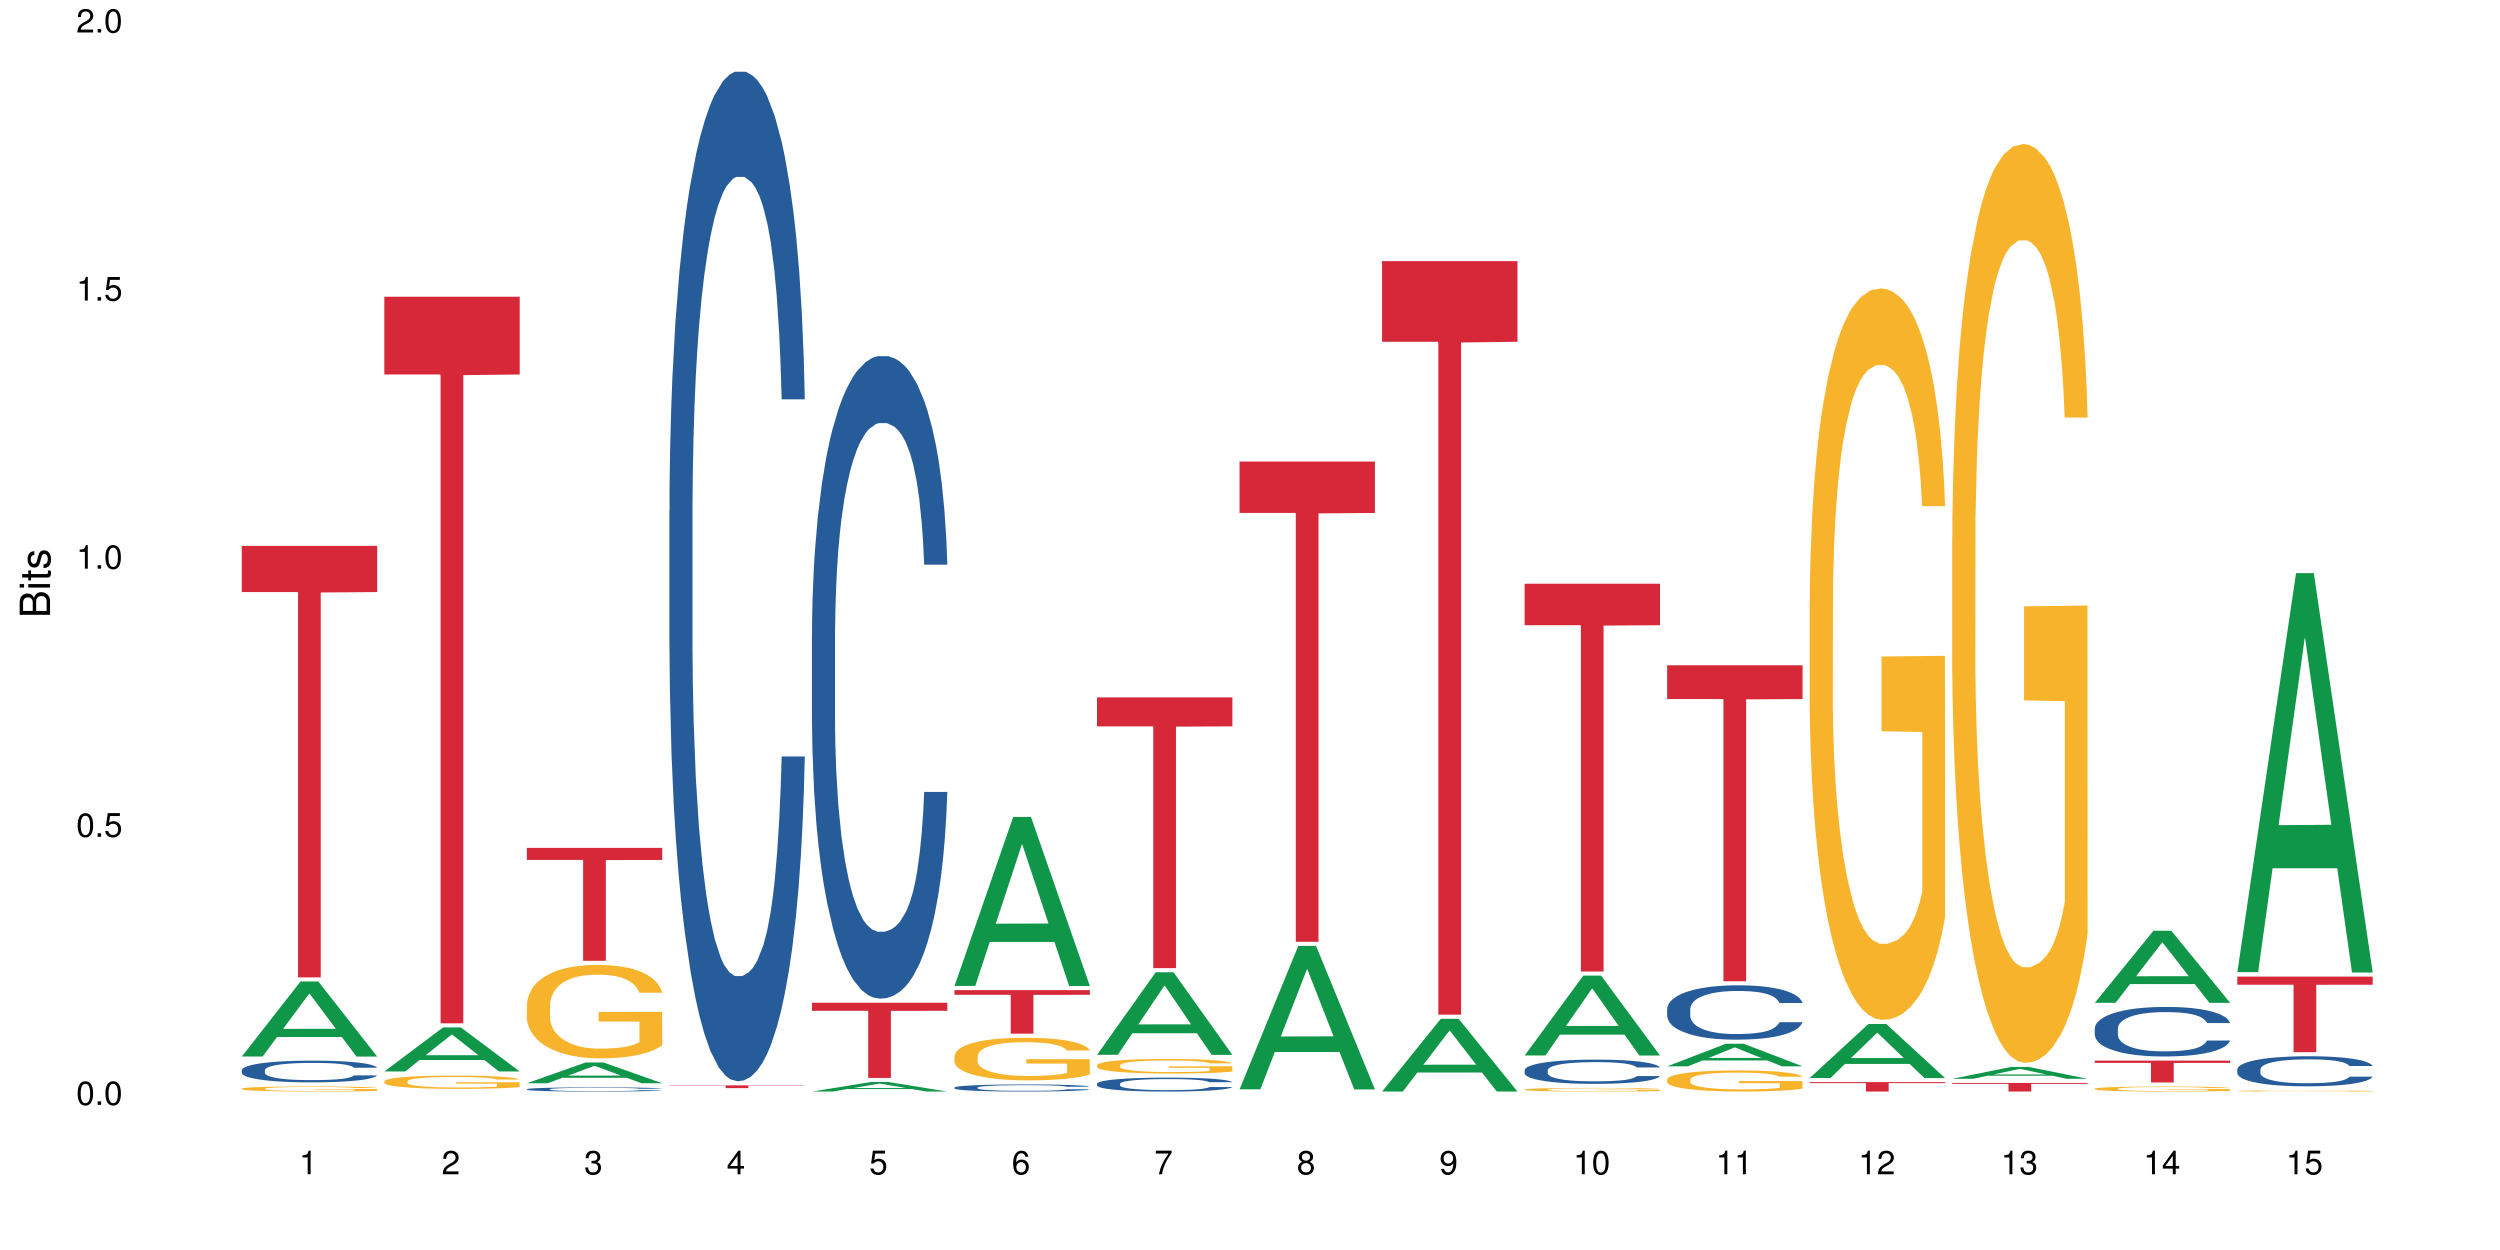 <?xml version="1.0" encoding="UTF-8"?>
<svg xmlns="http://www.w3.org/2000/svg" xmlns:xlink="http://www.w3.org/1999/xlink" width="720pt" height="360pt" viewBox="0 0 720 360" version="1.1">
<defs>
<g>
<symbol overflow="visible" id="glyph0-0">
<path style="stroke:none;" d=""/>
</symbol>
<symbol overflow="visible" id="glyph0-1">
<path style="stroke:none;" d="M 2.641 -6.797 C 2 -6.797 1.422 -6.531 1.078 -6.047 C 0.641 -5.453 0.406 -4.547 0.406 -3.297 C 0.406 -1 1.188 0.219 2.641 0.219 C 4.078 0.219 4.859 -1 4.859 -3.234 C 4.859 -4.562 4.656 -5.438 4.203 -6.047 C 3.844 -6.531 3.281 -6.797 2.641 -6.797 Z M 2.641 -6.047 C 3.547 -6.047 4 -5.125 4 -3.312 C 4 -1.375 3.562 -0.484 2.625 -0.484 C 1.734 -0.484 1.281 -1.422 1.281 -3.281 C 1.281 -5.141 1.734 -6.047 2.641 -6.047 Z M 2.641 -6.047 "/>
</symbol>
<symbol overflow="visible" id="glyph0-2">
<path style="stroke:none;" d="M 1.828 -1 L 0.828 -1 L 0.828 0 L 1.828 0 Z M 1.828 -1 "/>
</symbol>
<symbol overflow="visible" id="glyph0-3">
<path style="stroke:none;" d="M 4.562 -6.797 L 1.062 -6.797 L 0.547 -3.094 L 1.328 -3.094 C 1.719 -3.562 2.047 -3.734 2.578 -3.734 C 3.484 -3.734 4.062 -3.109 4.062 -2.094 C 4.062 -1.125 3.484 -0.531 2.578 -0.531 C 1.828 -0.531 1.375 -0.906 1.188 -1.672 L 0.328 -1.672 C 0.453 -1.109 0.547 -0.844 0.75 -0.594 C 1.125 -0.078 1.828 0.219 2.594 0.219 C 3.969 0.219 4.922 -0.781 4.922 -2.219 C 4.922 -3.562 4.031 -4.484 2.719 -4.484 C 2.25 -4.484 1.859 -4.359 1.469 -4.062 L 1.734 -5.969 L 4.562 -5.969 Z M 4.562 -6.797 "/>
</symbol>
<symbol overflow="visible" id="glyph0-4">
<path style="stroke:none;" d="M 2.484 -4.844 L 2.484 0 L 3.328 0 L 3.328 -6.797 L 2.766 -6.797 C 2.469 -5.75 2.281 -5.609 0.984 -5.453 L 0.984 -4.844 Z M 2.484 -4.844 "/>
</symbol>
<symbol overflow="visible" id="glyph0-5">
<path style="stroke:none;" d="M 4.859 -0.828 L 1.281 -0.828 C 1.359 -1.391 1.672 -1.75 2.5 -2.234 L 3.469 -2.75 C 4.406 -3.266 4.906 -3.969 4.906 -4.812 C 4.906 -5.375 4.672 -5.906 4.266 -6.266 C 3.859 -6.625 3.375 -6.797 2.719 -6.797 C 1.859 -6.797 1.219 -6.5 0.844 -5.922 C 0.609 -5.562 0.5 -5.125 0.484 -4.438 L 1.328 -4.438 C 1.359 -4.906 1.406 -5.188 1.531 -5.406 C 1.75 -5.812 2.188 -6.062 2.703 -6.062 C 3.469 -6.062 4.031 -5.516 4.031 -4.781 C 4.031 -4.25 3.719 -3.797 3.125 -3.438 L 2.234 -2.938 C 0.812 -2.141 0.406 -1.5 0.328 0 L 4.859 0 Z M 4.859 -0.828 "/>
</symbol>
<symbol overflow="visible" id="glyph0-6">
<path style="stroke:none;" d="M 2.125 -3.125 L 2.578 -3.125 C 3.516 -3.125 3.984 -2.703 3.984 -1.891 C 3.984 -1.031 3.469 -0.531 2.578 -0.531 C 1.656 -0.531 1.203 -0.984 1.156 -1.969 L 0.312 -1.969 C 0.344 -1.422 0.438 -1.078 0.609 -0.766 C 0.953 -0.109 1.625 0.219 2.547 0.219 C 3.953 0.219 4.859 -0.609 4.859 -1.906 C 4.859 -2.766 4.516 -3.25 3.703 -3.516 C 4.344 -3.766 4.656 -4.25 4.656 -4.938 C 4.656 -6.109 3.875 -6.797 2.578 -6.797 C 1.203 -6.797 0.484 -6.047 0.453 -4.609 L 1.297 -4.609 C 1.312 -5.016 1.344 -5.25 1.453 -5.453 C 1.641 -5.828 2.062 -6.062 2.594 -6.062 C 3.344 -6.062 3.797 -5.625 3.797 -4.906 C 3.797 -4.422 3.609 -4.141 3.25 -3.984 C 3.016 -3.891 2.719 -3.844 2.125 -3.844 Z M 2.125 -3.125 "/>
</symbol>
<symbol overflow="visible" id="glyph0-7">
<path style="stroke:none;" d="M 3.141 -1.625 L 3.141 0 L 3.984 0 L 3.984 -1.625 L 4.984 -1.625 L 4.984 -2.391 L 3.984 -2.391 L 3.984 -6.797 L 3.359 -6.797 L 0.266 -2.516 L 0.266 -1.625 Z M 3.141 -2.391 L 1 -2.391 L 3.141 -5.359 Z M 3.141 -2.391 "/>
</symbol>
<symbol overflow="visible" id="glyph0-8">
<path style="stroke:none;" d="M 4.781 -5.031 C 4.609 -6.141 3.891 -6.797 2.844 -6.797 C 2.094 -6.797 1.422 -6.438 1.031 -5.828 C 0.609 -5.172 0.406 -4.344 0.406 -3.094 C 0.406 -1.953 0.578 -1.234 0.984 -0.625 C 1.359 -0.078 1.953 0.219 2.703 0.219 C 3.984 0.219 4.922 -0.734 4.922 -2.078 C 4.922 -3.344 4.062 -4.234 2.844 -4.234 C 2.172 -4.234 1.641 -3.969 1.281 -3.469 C 1.281 -5.125 1.828 -6.047 2.797 -6.047 C 3.391 -6.047 3.797 -5.672 3.938 -5.031 Z M 2.734 -3.484 C 3.547 -3.484 4.062 -2.922 4.062 -2 C 4.062 -1.156 3.484 -0.531 2.703 -0.531 C 1.922 -0.531 1.328 -1.188 1.328 -2.047 C 1.328 -2.891 1.906 -3.484 2.734 -3.484 Z M 2.734 -3.484 "/>
</symbol>
<symbol overflow="visible" id="glyph0-9">
<path style="stroke:none;" d="M 4.984 -6.797 L 0.438 -6.797 L 0.438 -5.969 L 4.109 -5.969 C 2.5 -3.656 1.828 -2.234 1.328 0 L 2.219 0 C 2.594 -2.172 3.453 -4.047 4.984 -6.094 Z M 4.984 -6.797 "/>
</symbol>
<symbol overflow="visible" id="glyph0-10">
<path style="stroke:none;" d="M 3.75 -3.578 C 4.453 -4 4.688 -4.344 4.688 -4.984 C 4.688 -6.047 3.844 -6.797 2.641 -6.797 C 1.438 -6.797 0.594 -6.047 0.594 -4.984 C 0.594 -4.359 0.828 -4.016 1.516 -3.578 C 0.734 -3.203 0.359 -2.641 0.359 -1.891 C 0.359 -0.641 1.297 0.219 2.641 0.219 C 3.984 0.219 4.922 -0.641 4.922 -1.875 C 4.922 -2.641 4.531 -3.203 3.75 -3.578 Z M 2.641 -6.047 C 3.359 -6.047 3.812 -5.625 3.812 -4.969 C 3.812 -4.344 3.344 -3.922 2.641 -3.922 C 1.922 -3.922 1.453 -4.344 1.453 -4.984 C 1.453 -5.625 1.922 -6.047 2.641 -6.047 Z M 2.641 -3.203 C 3.484 -3.203 4.062 -2.672 4.062 -1.875 C 4.062 -1.062 3.484 -0.531 2.625 -0.531 C 1.797 -0.531 1.219 -1.078 1.219 -1.875 C 1.219 -2.672 1.797 -3.203 2.641 -3.203 Z M 2.641 -3.203 "/>
</symbol>
<symbol overflow="visible" id="glyph0-11">
<path style="stroke:none;" d="M 0.516 -1.547 C 0.672 -0.438 1.406 0.219 2.438 0.219 C 3.188 0.219 3.859 -0.141 4.266 -0.75 C 4.688 -1.406 4.891 -2.25 4.891 -3.484 C 4.891 -4.625 4.703 -5.359 4.312 -5.953 C 3.938 -6.5 3.344 -6.797 2.594 -6.797 C 1.297 -6.797 0.359 -5.844 0.359 -4.516 C 0.359 -3.25 1.234 -2.344 2.453 -2.344 C 3.094 -2.344 3.562 -2.578 4.016 -3.109 C 4 -1.453 3.469 -0.531 2.5 -0.531 C 1.906 -0.531 1.484 -0.906 1.359 -1.547 Z M 2.578 -6.062 C 3.375 -6.062 3.969 -5.406 3.969 -4.531 C 3.969 -3.688 3.375 -3.094 2.547 -3.094 C 1.734 -3.094 1.234 -3.672 1.234 -4.578 C 1.234 -5.438 1.797 -6.062 2.578 -6.062 Z M 2.578 -6.062 "/>
</symbol>
<symbol overflow="visible" id="glyph1-0">
<path style="stroke:none;" d=""/>
</symbol>
<symbol overflow="visible" id="glyph1-1">
<path style="stroke:none;" d="M 0 -0.953 L 0 -4.891 C 0 -5.719 -0.234 -6.344 -0.734 -6.797 C -1.188 -7.234 -1.812 -7.469 -2.5 -7.469 C -3.547 -7.469 -4.188 -7 -4.625 -5.875 C -4.984 -6.672 -5.641 -7.094 -6.531 -7.094 C -7.156 -7.094 -7.734 -6.859 -8.141 -6.391 C -8.562 -5.938 -8.75 -5.344 -8.75 -4.5 L -8.75 -0.953 Z M -4.984 -2.062 L -7.766 -2.062 L -7.766 -4.219 C -7.766 -4.844 -7.688 -5.203 -7.453 -5.5 C -7.219 -5.812 -6.859 -5.969 -6.375 -5.969 C -5.906 -5.969 -5.531 -5.812 -5.297 -5.5 C -5.062 -5.203 -4.984 -4.844 -4.984 -4.219 Z M -0.984 -2.062 L -4 -2.062 L -4 -4.781 C -4 -5.328 -3.859 -5.688 -3.578 -5.953 C -3.297 -6.219 -2.922 -6.359 -2.484 -6.359 C -2.062 -6.359 -1.688 -6.219 -1.406 -5.953 C -1.109 -5.688 -0.984 -5.328 -0.984 -4.781 Z M -0.984 -2.062 "/>
</symbol>
<symbol overflow="visible" id="glyph1-2">
<path style="stroke:none;" d="M -6.281 -1.797 L -6.281 -0.797 L 0 -0.797 L 0 -1.797 Z M -8.75 -1.797 L -8.75 -0.797 L -7.484 -0.797 L -7.484 -1.797 Z M -8.75 -1.797 "/>
</symbol>
<symbol overflow="visible" id="glyph1-3">
<path style="stroke:none;" d="M -6.281 -3.047 L -6.281 -2.016 L -8.016 -2.016 L -8.016 -1.016 L -6.281 -1.016 L -6.281 -0.172 L -5.469 -0.172 L -5.469 -1.016 L -0.719 -1.016 C -0.078 -1.016 0.281 -1.453 0.281 -2.234 C 0.281 -2.469 0.25 -2.719 0.188 -3.047 L -0.641 -3.047 C -0.609 -2.922 -0.594 -2.766 -0.594 -2.562 C -0.594 -2.141 -0.719 -2.016 -1.156 -2.016 L -5.469 -2.016 L -5.469 -3.047 Z M -6.281 -3.047 "/>
</symbol>
<symbol overflow="visible" id="glyph1-4">
<path style="stroke:none;" d="M -4.531 -5.25 C -5.766 -5.25 -6.469 -4.422 -6.469 -2.969 C -6.469 -1.516 -5.719 -0.562 -4.547 -0.562 C -3.562 -0.562 -3.094 -1.062 -2.734 -2.562 L -2.516 -3.484 C -2.344 -4.188 -2.094 -4.469 -1.625 -4.469 C -1.047 -4.469 -0.641 -3.875 -0.641 -3 C -0.641 -2.453 -0.797 -2 -1.062 -1.75 C -1.25 -1.594 -1.422 -1.531 -1.875 -1.469 L -1.875 -0.406 C -0.422 -0.453 0.281 -1.266 0.281 -2.922 C 0.281 -4.5 -0.5 -5.516 -1.719 -5.516 C -2.656 -5.516 -3.172 -4.984 -3.469 -3.734 L -3.703 -2.766 C -3.891 -1.953 -4.156 -1.609 -4.594 -1.609 C -5.172 -1.609 -5.547 -2.125 -5.547 -2.938 C -5.547 -3.75 -5.203 -4.172 -4.531 -4.203 Z M -4.531 -5.25 "/>
</symbol>
</g>
</defs>
<g id="surface116290">
<rect x="0" y="0" width="720" height="360" style="fill:rgb(100%,100%,100%);fill-opacity:1;stroke:none;"/>
<path style=" stroke:none;fill-rule:nonzero;fill:rgb(6.275%,58.824%,28.235%);fill-opacity:1;" d="M 69.629 304.273 L 69.672 304.25 L 86.547 282.664 L 91.672 282.664 L 108.629 304.293 L 102.668 304.293 L 98.418 298.648 L 79.797 298.648 L 75.629 304.273 L 69.629 304.273 L 81.586 296.312 L 96.711 296.289 L 89.172 286.195 L 89.086 286.176 L 89.004 286.238 L 81.547 296.289 L 81.586 296.312 Z M 69.629 304.273 "/>
<path style=" stroke:none;fill-rule:nonzero;fill:rgb(14.51%,36.078%,60%);fill-opacity:1;" d="M 69.629 308.191 L 69.676 308.184 L 69.676 308.047 L 69.82 307.832 L 70.152 307.555 L 70.484 307.367 L 71.34 307.031 L 72.531 306.707 L 73.766 306.453 L 74.672 306.305 L 75.48 306.191 L 77.332 305.98 L 78.523 305.871 L 79.809 305.773 L 81.375 305.676 L 82.52 305.621 L 85.086 305.527 L 86.988 305.488 L 88.461 305.473 L 91.648 305.473 L 93.551 305.496 L 94.93 305.523 L 96.453 305.57 L 97.738 305.621 L 99.973 305.746 L 101.969 305.906 L 102.871 305.996 L 104.301 306.176 L 105.395 306.344 L 106.156 306.492 L 107.012 306.707 L 107.77 306.961 L 108.344 307.254 L 108.629 307.5 L 101.969 307.5 L 101.637 307.27 L 101.258 307.094 L 100.543 306.859 L 99.828 306.695 L 98.832 306.527 L 97.926 306.418 L 96.691 306.312 L 95.598 306.242 L 94.453 306.191 L 93.359 306.156 L 91.27 306.121 L 88.844 306.121 L 87.938 306.133 L 86.086 306.18 L 85.086 306.219 L 83.66 306.301 L 82.66 306.375 L 81.473 306.488 L 80.664 306.586 L 79.664 306.734 L 78.949 306.863 L 78.141 307.055 L 77.668 307.195 L 77.238 307.355 L 76.859 307.543 L 76.574 307.746 L 76.383 307.957 L 76.289 308.16 L 76.289 309.047 L 76.383 309.25 L 76.621 309.492 L 77.238 309.84 L 78.141 310.145 L 79.188 310.383 L 80.188 310.555 L 80.758 310.633 L 81.52 310.727 L 82.707 310.84 L 84.422 310.953 L 85.418 311 L 86.941 311.043 L 88.512 311.066 L 90.602 311.066 L 92.457 311.043 L 93.695 311.016 L 94.977 310.969 L 96.738 310.875 L 97.832 310.781 L 98.781 310.672 L 99.496 310.566 L 99.973 310.473 L 100.684 310.297 L 101.258 310.102 L 101.684 309.902 L 101.969 309.707 L 108.629 309.707 L 108.344 309.938 L 107.914 310.16 L 107.484 310.324 L 106.82 310.523 L 106.059 310.703 L 104.965 310.902 L 104.062 311.035 L 102.871 311.176 L 101.777 311.285 L 100.59 311.383 L 98.832 311.496 L 97.688 311.555 L 96.453 311.605 L 94.977 311.648 L 93.125 311.691 L 91.125 311.711 L 89.27 311.719 L 87.273 311.707 L 85.801 311.684 L 83.848 311.633 L 81.426 311.531 L 79.664 311.422 L 78.285 311.312 L 77.098 311.199 L 75.766 311.043 L 74.051 310.793 L 73.008 310.598 L 72.293 310.441 L 71.484 310.219 L 70.914 310.016 L 70.246 309.695 L 69.773 309.293 L 69.629 308.977 Z M 69.629 308.191 "/>
<path style=" stroke:none;fill-rule:nonzero;fill:rgb(96.863%,70.196%,16.863%);fill-opacity:1;" d="M 69.629 313.527 L 69.676 313.527 L 69.676 313.5 L 69.867 313.441 L 70.344 313.355 L 70.961 313.289 L 71.625 313.234 L 72.055 313.207 L 72.77 313.164 L 73.387 313.137 L 74.957 313.074 L 76.953 313.02 L 78.047 312.996 L 79.285 312.973 L 81.043 312.945 L 81.852 312.938 L 84.324 312.914 L 87.133 312.902 L 90.223 312.898 L 91.648 312.898 L 93.598 312.906 L 96.262 312.918 L 97.785 312.934 L 98.973 312.945 L 100.211 312.965 L 101.73 312.992 L 103.16 313.023 L 104.301 313.055 L 105.441 313.098 L 106.391 313.141 L 107.199 313.188 L 107.914 313.242 L 108.344 313.289 L 108.629 313.336 L 102.016 313.336 L 101.637 313.289 L 101.207 313.254 L 100.496 313.207 L 99.781 313.176 L 99.066 313.152 L 97.738 313.117 L 96.594 313.094 L 95.168 313.074 L 93.789 313.062 L 92.219 313.055 L 91.27 313.051 L 88.746 313.051 L 86.465 313.062 L 85.133 313.074 L 84.184 313.082 L 82.852 313.105 L 82.043 313.121 L 81.566 313.129 L 80.141 313.172 L 79.188 313.211 L 78.664 313.234 L 78 313.277 L 77.523 313.312 L 77 313.367 L 76.715 313.406 L 76.336 313.496 L 76.289 313.738 L 76.43 313.793 L 76.715 313.848 L 77.098 313.895 L 77.668 313.945 L 78.238 313.984 L 79.234 314.039 L 80.094 314.07 L 80.758 314.094 L 82.043 314.133 L 82.566 314.145 L 83.801 314.168 L 85.086 314.188 L 86.656 314.203 L 87.844 314.211 L 89.746 314.219 L 92.172 314.219 L 95.027 314.211 L 96.832 314.199 L 98.07 314.188 L 98.879 314.18 L 99.875 314.164 L 100.59 314.148 L 101.258 314.137 L 102.062 314.113 L 102.062 313.793 L 90.316 313.789 L 90.316 313.641 L 108.578 313.637 L 108.629 314.164 L 107.629 314.199 L 106.391 314.234 L 105.203 314.262 L 103.965 314.285 L 102.207 314.309 L 100.781 314.328 L 98.594 314.344 L 96.594 314.355 L 94.504 314.367 L 92.648 314.371 L 90.461 314.371 L 88.512 314.367 L 86.418 314.359 L 84.754 314.348 L 83.23 314.336 L 81.711 314.316 L 79.809 314.289 L 78.57 314.266 L 77.285 314.238 L 76.004 314.207 L 74.859 314.168 L 74.102 314.141 L 73.34 314.109 L 72.531 314.066 L 71.77 314.023 L 71.199 313.98 L 70.676 313.934 L 70.297 313.891 L 69.914 313.828 L 69.723 313.781 L 69.629 313.738 Z M 69.629 313.527 "/>
<path style=" stroke:none;fill-rule:nonzero;fill:rgb(83.922%,15.686%,22.353%);fill-opacity:1;" d="M 69.629 157.215 L 108.629 157.215 L 108.629 170.52 L 92.375 170.637 L 92.375 281.484 L 85.836 281.484 L 85.836 170.75 L 85.742 170.52 L 69.629 170.52 Z M 69.629 157.215 "/>
<path style=" stroke:none;fill-rule:nonzero;fill:rgb(6.275%,58.824%,28.235%);fill-opacity:1;" d="M 110.68 308.578 L 110.723 308.566 L 127.598 295.895 L 132.719 295.895 L 149.68 308.59 L 143.719 308.59 L 139.469 305.273 L 120.848 305.273 L 116.68 308.578 L 110.68 308.578 L 122.637 303.906 L 137.762 303.891 L 130.223 297.969 L 130.137 297.957 L 130.055 297.992 L 122.598 303.891 L 122.637 303.906 Z M 110.68 308.578 "/>
<path style=" stroke:none;fill-rule:nonzero;fill:rgb(96.863%,70.196%,16.863%);fill-opacity:1;" d="M 110.68 311.41 L 110.727 311.406 L 110.727 311.336 L 110.918 311.18 L 111.395 310.961 L 112.012 310.785 L 112.676 310.645 L 113.105 310.57 L 113.82 310.465 L 114.438 310.387 L 116.008 310.23 L 118.004 310.082 L 119.098 310.02 L 120.336 309.961 L 122.094 309.895 L 122.902 309.871 L 125.375 309.812 L 128.18 309.781 L 131.273 309.77 L 132.699 309.773 L 134.648 309.785 L 137.312 309.824 L 138.836 309.859 L 140.023 309.895 L 141.262 309.941 L 142.781 310.012 L 144.207 310.094 L 145.352 310.18 L 146.492 310.281 L 147.441 310.395 L 148.25 310.516 L 148.965 310.664 L 149.395 310.785 L 149.68 310.91 L 143.066 310.91 L 142.688 310.785 L 142.258 310.691 L 141.547 310.578 L 140.832 310.492 L 140.117 310.426 L 138.789 310.336 L 137.645 310.281 L 136.219 310.23 L 134.84 310.199 L 133.27 310.18 L 132.32 310.172 L 129.797 310.172 L 127.516 310.195 L 126.184 310.223 L 125.234 310.25 L 123.902 310.305 L 123.094 310.348 L 122.617 310.375 L 121.191 310.484 L 120.238 310.582 L 119.715 310.648 L 119.051 310.75 L 118.574 310.848 L 118.051 310.988 L 117.766 311.09 L 117.387 311.328 L 117.34 311.957 L 117.48 312.094 L 117.766 312.234 L 118.148 312.359 L 118.719 312.496 L 119.289 312.598 L 120.285 312.73 L 121.145 312.824 L 121.809 312.883 L 123.094 312.977 L 123.617 313.008 L 124.852 313.07 L 126.137 313.121 L 127.707 313.164 L 128.895 313.184 L 130.797 313.199 L 133.223 313.199 L 136.078 313.18 L 137.883 313.152 L 139.121 313.125 L 139.93 313.098 L 140.926 313.062 L 141.641 313.027 L 142.305 312.988 L 143.113 312.93 L 143.113 312.094 L 131.367 312.09 L 131.367 311.695 L 149.629 311.691 L 149.68 313.062 L 148.68 313.156 L 147.441 313.246 L 146.254 313.316 L 145.016 313.375 L 143.258 313.441 L 141.832 313.484 L 139.645 313.535 L 137.645 313.566 L 135.555 313.586 L 133.699 313.598 L 131.512 313.602 L 129.562 313.594 L 127.469 313.57 L 125.805 313.543 L 124.281 313.508 L 122.762 313.465 L 120.859 313.391 L 119.621 313.332 L 118.336 313.258 L 117.055 313.168 L 115.91 313.074 L 115.152 313 L 114.391 312.918 L 113.582 312.812 L 112.82 312.695 L 112.25 312.586 L 111.727 312.461 L 111.348 312.348 L 110.965 312.191 L 110.773 312.062 L 110.68 311.957 Z M 110.68 311.41 "/>
<path style=" stroke:none;fill-rule:nonzero;fill:rgb(83.922%,15.686%,22.353%);fill-opacity:1;" d="M 110.68 85.453 L 149.68 85.453 L 149.68 107.852 L 133.426 108.047 L 133.426 294.715 L 126.887 294.715 L 126.887 108.246 L 126.793 107.852 L 110.68 107.852 Z M 110.68 85.453 "/>
<path style=" stroke:none;fill-rule:nonzero;fill:rgb(6.275%,58.824%,28.235%);fill-opacity:1;" d="M 151.73 311.973 L 151.773 311.969 L 168.648 305.988 L 173.77 305.988 L 190.73 311.98 L 184.77 311.98 L 180.52 310.414 L 161.898 310.414 L 157.73 311.973 L 151.73 311.973 L 163.688 309.77 L 178.812 309.762 L 171.27 306.965 L 171.188 306.961 L 171.105 306.977 L 163.648 309.762 L 163.688 309.77 Z M 151.73 311.973 "/>
<path style=" stroke:none;fill-rule:nonzero;fill:rgb(14.51%,36.078%,60%);fill-opacity:1;" d="M 151.73 313.688 L 151.777 313.684 L 151.777 313.66 L 151.922 313.617 L 152.254 313.562 L 152.586 313.527 L 153.441 313.461 L 154.633 313.398 L 155.867 313.352 L 156.773 313.32 L 157.582 313.301 L 159.434 313.258 L 160.625 313.238 L 161.91 313.219 L 163.477 313.199 L 164.617 313.188 L 167.188 313.172 L 169.09 313.164 L 170.562 313.16 L 173.75 313.16 L 175.652 313.164 L 177.031 313.168 L 178.555 313.18 L 179.84 313.188 L 182.074 313.211 L 184.07 313.242 L 184.973 313.262 L 186.402 313.297 L 187.496 313.328 L 188.254 313.359 L 189.113 313.398 L 189.871 313.449 L 190.445 313.504 L 190.73 313.551 L 184.07 313.551 L 183.738 313.508 L 183.355 313.473 L 182.645 313.43 L 181.93 313.395 L 180.934 313.363 L 180.027 313.344 L 178.793 313.32 L 177.699 313.309 L 176.555 313.301 L 175.461 313.293 L 173.371 313.285 L 170.945 313.285 L 170.039 313.289 L 168.188 313.297 L 167.188 313.305 L 165.762 313.32 L 164.762 313.336 L 163.574 313.355 L 162.766 313.375 L 161.766 313.402 L 161.051 313.43 L 160.242 313.465 L 159.77 313.492 L 159.34 313.523 L 158.961 313.562 L 158.676 313.602 L 158.484 313.641 L 158.391 313.68 L 158.391 313.852 L 158.484 313.891 L 158.723 313.938 L 159.34 314.008 L 160.242 314.066 L 161.289 314.113 L 162.289 314.145 L 162.859 314.16 L 163.621 314.18 L 164.809 314.199 L 166.52 314.223 L 167.52 314.23 L 169.043 314.238 L 170.613 314.246 L 172.703 314.246 L 174.559 314.238 L 175.797 314.234 L 177.078 314.227 L 178.84 314.207 L 179.934 314.188 L 180.883 314.168 L 181.598 314.148 L 182.074 314.129 L 182.785 314.094 L 183.355 314.059 L 183.785 314.02 L 184.07 313.98 L 190.73 313.98 L 190.445 314.023 L 190.016 314.07 L 189.586 314.102 L 188.922 314.141 L 188.16 314.172 L 187.066 314.211 L 186.164 314.238 L 184.973 314.266 L 183.879 314.285 L 182.691 314.305 L 180.934 314.328 L 179.789 314.34 L 178.555 314.348 L 177.078 314.355 L 175.227 314.363 L 173.227 314.371 L 171.371 314.371 L 169.375 314.367 L 167.902 314.363 L 165.949 314.355 L 163.523 314.336 L 161.766 314.312 L 160.387 314.293 L 159.199 314.27 L 157.867 314.238 L 156.152 314.191 L 155.105 314.152 L 154.395 314.121 L 153.586 314.078 L 153.016 314.039 L 152.348 313.98 L 151.875 313.898 L 151.73 313.84 Z M 151.73 313.688 "/>
<path style=" stroke:none;fill-rule:nonzero;fill:rgb(96.863%,70.196%,16.863%);fill-opacity:1;" d="M 151.73 289.422 L 151.777 289.398 L 151.777 288.906 L 151.969 287.801 L 152.445 286.277 L 153.062 285.023 L 153.727 284.039 L 154.156 283.523 L 154.871 282.785 L 155.488 282.246 L 157.059 281.141 L 159.055 280.109 L 160.148 279.664 L 161.387 279.246 L 163.145 278.781 L 163.953 278.609 L 166.426 278.215 L 169.23 277.969 L 172.324 277.895 L 173.75 277.922 L 175.699 278.02 L 178.363 278.289 L 179.887 278.535 L 181.074 278.781 L 182.312 279.102 L 183.832 279.59 L 185.258 280.18 L 186.402 280.77 L 187.543 281.508 L 188.492 282.297 L 189.301 283.156 L 190.016 284.188 L 190.445 285.047 L 190.73 285.906 L 184.117 285.906 L 183.738 285.047 L 183.309 284.383 L 182.598 283.574 L 181.883 282.984 L 181.168 282.516 L 179.84 281.879 L 178.695 281.484 L 177.27 281.141 L 175.891 280.918 L 174.32 280.77 L 173.371 280.723 L 170.848 280.723 L 168.566 280.895 L 167.234 281.09 L 166.285 281.289 L 164.953 281.656 L 164.145 281.949 L 163.668 282.148 L 162.242 282.91 L 161.289 283.598 L 160.766 284.066 L 160.102 284.801 L 159.625 285.465 L 159.102 286.449 L 158.816 287.188 L 158.438 288.855 L 158.391 293.281 L 158.531 294.215 L 158.816 295.223 L 159.199 296.105 L 159.77 297.043 L 160.34 297.754 L 161.336 298.711 L 162.195 299.352 L 162.859 299.77 L 164.145 300.434 L 164.668 300.652 L 165.902 301.098 L 167.188 301.441 L 168.758 301.734 L 169.945 301.883 L 171.848 302.004 L 174.273 302.004 L 177.129 301.859 L 178.934 301.66 L 180.172 301.465 L 180.98 301.293 L 181.977 301.023 L 182.691 300.777 L 183.355 300.508 L 184.164 300.09 L 184.164 294.215 L 172.418 294.191 L 172.418 291.438 L 190.68 291.414 L 190.73 301.023 L 189.73 301.688 L 188.492 302.324 L 187.305 302.816 L 186.066 303.234 L 184.309 303.703 L 182.883 303.996 L 180.695 304.34 L 178.695 304.562 L 176.605 304.711 L 174.75 304.781 L 172.562 304.809 L 170.613 304.758 L 168.52 304.609 L 166.855 304.414 L 165.332 304.168 L 163.812 303.848 L 161.91 303.332 L 160.672 302.914 L 159.387 302.398 L 158.105 301.785 L 156.961 301.121 L 156.203 300.605 L 155.441 300.016 L 154.633 299.277 L 153.871 298.441 L 153.301 297.68 L 152.777 296.82 L 152.398 296.008 L 152.016 294.902 L 151.824 294.02 L 151.73 293.258 Z M 151.73 289.422 "/>
<path style=" stroke:none;fill-rule:nonzero;fill:rgb(83.922%,15.686%,22.353%);fill-opacity:1;" d="M 151.73 244.188 L 190.73 244.188 L 190.73 247.668 L 174.477 247.699 L 174.477 276.715 L 167.938 276.715 L 167.938 247.73 L 167.84 247.668 L 151.73 247.668 Z M 151.73 244.188 "/>
<path style=" stroke:none;fill-rule:nonzero;fill:rgb(14.51%,36.078%,60%);fill-opacity:1;" d="M 192.781 147.164 L 192.828 146.898 L 192.828 140.523 L 192.973 130.422 L 193.305 117.668 L 193.637 108.895 L 194.492 93.215 L 195.684 78.066 L 196.918 66.375 L 197.824 59.465 L 198.633 54.148 L 200.484 44.316 L 201.676 39.266 L 202.957 34.75 L 204.527 30.23 L 205.668 27.574 L 208.238 23.32 L 210.141 21.461 L 211.613 20.664 L 214.801 20.664 L 216.703 21.727 L 218.082 23.055 L 219.605 25.18 L 220.887 27.574 L 223.125 33.418 L 225.121 40.859 L 226.023 45.113 L 227.453 53.352 L 228.547 61.324 L 229.305 68.234 L 230.164 78.066 L 230.922 90.027 L 231.496 103.582 L 231.781 115.008 L 225.121 115.008 L 224.789 104.379 L 224.406 96.141 L 223.695 85.242 L 222.98 77.535 L 221.984 69.828 L 221.078 64.781 L 219.844 59.73 L 218.75 56.539 L 217.605 54.148 L 216.512 52.555 L 214.422 50.961 L 211.996 50.961 L 211.09 51.492 L 209.238 53.617 L 208.238 55.477 L 206.812 59.199 L 205.812 62.652 L 204.625 67.969 L 203.816 72.488 L 202.816 79.395 L 202.102 85.508 L 201.293 94.277 L 200.82 100.922 L 200.391 108.363 L 200.012 117.133 L 199.727 126.438 L 199.535 136.27 L 199.441 145.836 L 199.441 187.031 L 199.535 196.598 L 199.773 207.758 L 200.391 223.973 L 201.293 238.055 L 202.34 249.219 L 203.34 257.191 L 203.91 260.914 L 204.672 265.164 L 205.859 270.48 L 207.57 275.793 L 208.57 277.922 L 210.094 280.047 L 211.664 281.109 L 213.754 281.109 L 215.609 280.047 L 216.848 278.719 L 218.129 276.594 L 219.891 272.074 L 220.984 267.82 L 221.934 262.773 L 222.648 257.723 L 223.125 253.473 L 223.836 245.23 L 224.406 236.195 L 224.836 226.895 L 225.121 217.859 L 231.781 217.859 L 231.496 228.488 L 231.066 238.855 L 230.637 246.562 L 229.973 255.863 L 229.211 264.102 L 228.117 273.402 L 227.215 279.516 L 226.023 286.16 L 224.93 291.211 L 223.742 295.727 L 221.984 301.043 L 220.84 303.699 L 219.605 306.09 L 218.129 308.219 L 216.277 310.078 L 214.277 311.141 L 212.422 311.406 L 210.426 310.875 L 208.953 309.812 L 207 307.422 L 204.574 302.637 L 202.816 297.586 L 201.438 292.539 L 200.25 287.223 L 198.918 280.047 L 197.203 268.352 L 196.156 259.316 L 195.445 251.875 L 194.637 241.512 L 194.066 232.211 L 193.398 217.328 L 192.926 198.457 L 192.781 183.84 Z M 192.781 147.164 "/>
<path style=" stroke:none;fill-rule:nonzero;fill:rgb(83.922%,15.686%,22.353%);fill-opacity:1;" d="M 192.781 312.586 L 231.781 312.586 L 231.781 312.672 L 215.527 312.672 L 215.527 313.383 L 208.988 313.383 L 208.988 312.672 L 192.781 312.672 Z M 192.781 312.586 "/>
<path style=" stroke:none;fill-rule:nonzero;fill:rgb(6.275%,58.824%,28.235%);fill-opacity:1;" d="M 233.832 314.367 L 233.875 314.367 L 250.746 311.625 L 255.871 311.625 L 272.832 314.371 L 266.871 314.371 L 262.621 313.652 L 244 313.652 L 239.832 314.367 L 233.832 314.367 L 245.789 313.359 L 260.914 313.355 L 253.371 312.074 L 253.289 312.07 L 253.207 312.078 L 245.75 313.355 L 245.789 313.359 Z M 233.832 314.367 "/>
<path style=" stroke:none;fill-rule:nonzero;fill:rgb(14.51%,36.078%,60%);fill-opacity:1;" d="M 233.832 183.094 L 233.879 182.926 L 233.879 178.863 L 234.023 172.438 L 234.355 164.32 L 234.688 158.738 L 235.543 148.762 L 236.734 139.121 L 237.969 131.676 L 238.875 127.281 L 239.684 123.898 L 241.535 117.641 L 242.727 114.426 L 244.008 111.551 L 245.578 108.676 L 246.719 106.984 L 249.289 104.277 L 251.191 103.094 L 252.664 102.586 L 255.852 102.586 L 257.754 103.262 L 259.133 104.109 L 260.656 105.461 L 261.938 106.984 L 264.176 110.707 L 266.172 115.441 L 267.074 118.148 L 268.504 123.391 L 269.598 128.465 L 270.355 132.863 L 271.215 139.121 L 271.973 146.73 L 272.543 155.355 L 272.832 162.629 L 266.172 162.629 L 265.84 155.863 L 265.457 150.621 L 264.746 143.688 L 264.031 138.781 L 263.031 133.875 L 262.129 130.664 L 260.895 127.449 L 259.801 125.418 L 258.656 123.898 L 257.562 122.883 L 255.473 121.867 L 253.047 121.867 L 252.141 122.207 L 250.289 123.559 L 249.289 124.742 L 247.863 127.109 L 246.863 129.309 L 245.676 132.691 L 244.867 135.566 L 243.867 139.965 L 243.152 143.855 L 242.344 149.438 L 241.871 153.664 L 241.441 158.398 L 241.062 163.98 L 240.777 169.902 L 240.586 176.16 L 240.492 182.246 L 240.492 208.465 L 240.586 214.551 L 240.824 221.656 L 241.441 231.973 L 242.344 240.938 L 243.391 248.039 L 244.391 253.113 L 244.961 255.48 L 245.723 258.188 L 246.91 261.57 L 248.621 264.953 L 249.621 266.305 L 251.145 267.66 L 252.711 268.336 L 254.805 268.336 L 256.66 267.66 L 257.898 266.812 L 259.18 265.461 L 260.941 262.586 L 262.035 259.879 L 262.984 256.664 L 263.699 253.453 L 264.176 250.746 L 264.887 245.504 L 265.457 239.754 L 265.887 233.832 L 266.172 228.082 L 272.832 228.082 L 272.543 234.848 L 272.117 241.445 L 271.688 246.348 L 271.023 252.27 L 270.262 257.512 L 269.168 263.43 L 268.266 267.32 L 267.074 271.551 L 265.98 274.762 L 264.793 277.637 L 263.031 281.02 L 261.891 282.711 L 260.656 284.234 L 259.18 285.586 L 257.324 286.77 L 255.328 287.449 L 253.473 287.617 L 251.477 287.277 L 250.004 286.602 L 248.051 285.078 L 245.625 282.035 L 243.867 278.82 L 242.488 275.609 L 241.297 272.227 L 239.969 267.66 L 238.254 260.219 L 237.207 254.465 L 236.496 249.73 L 235.688 243.137 L 235.117 237.215 L 234.449 227.742 L 233.977 215.734 L 233.832 206.434 Z M 233.832 183.094 "/>
<path style=" stroke:none;fill-rule:nonzero;fill:rgb(83.922%,15.686%,22.353%);fill-opacity:1;" d="M 233.832 288.797 L 272.832 288.797 L 272.832 291.113 L 256.578 291.133 L 256.578 310.445 L 250.039 310.445 L 250.039 291.152 L 249.941 291.113 L 233.832 291.113 Z M 233.832 288.797 "/>
<path style=" stroke:none;fill-rule:nonzero;fill:rgb(6.275%,58.824%,28.235%);fill-opacity:1;" d="M 274.883 283.941 L 274.926 283.895 L 291.797 235.285 L 296.922 235.285 L 313.883 283.984 L 307.922 283.984 L 303.672 271.273 L 285.051 271.273 L 280.883 283.941 L 274.883 283.941 L 286.84 266.016 L 301.965 265.969 L 294.422 243.242 L 294.34 243.195 L 294.258 243.332 L 286.801 265.969 L 286.84 266.016 Z M 274.883 283.941 "/>
<path style=" stroke:none;fill-rule:nonzero;fill:rgb(14.51%,36.078%,60%);fill-opacity:1;" d="M 274.883 313.215 L 274.93 313.211 L 274.93 313.168 L 275.074 313.098 L 275.406 313.008 L 275.738 312.945 L 276.594 312.836 L 277.785 312.727 L 279.02 312.645 L 279.926 312.598 L 280.734 312.559 L 282.586 312.488 L 283.777 312.453 L 285.059 312.422 L 286.629 312.391 L 287.77 312.371 L 290.34 312.344 L 292.242 312.328 L 293.715 312.324 L 296.902 312.324 L 298.805 312.332 L 300.184 312.34 L 301.707 312.355 L 302.988 312.371 L 305.227 312.414 L 307.223 312.465 L 308.125 312.496 L 309.555 312.555 L 310.648 312.609 L 311.406 312.66 L 312.266 312.727 L 313.023 312.812 L 313.594 312.906 L 313.883 312.988 L 307.223 312.988 L 306.891 312.914 L 306.508 312.855 L 305.797 312.777 L 305.082 312.723 L 304.082 312.668 L 303.18 312.633 L 301.945 312.598 L 300.852 312.574 L 299.707 312.559 L 298.613 312.547 L 296.523 312.535 L 294.098 312.535 L 293.191 312.539 L 291.34 312.555 L 290.34 312.57 L 288.914 312.594 L 287.914 312.617 L 286.727 312.656 L 285.918 312.688 L 284.918 312.738 L 284.203 312.781 L 283.395 312.844 L 282.922 312.887 L 282.492 312.941 L 282.113 313.004 L 281.828 313.066 L 281.637 313.137 L 281.539 313.203 L 281.539 313.496 L 281.637 313.562 L 281.875 313.641 L 282.492 313.754 L 283.395 313.855 L 284.441 313.934 L 285.441 313.988 L 286.012 314.016 L 286.773 314.047 L 287.961 314.082 L 289.672 314.121 L 290.672 314.137 L 292.195 314.148 L 293.762 314.156 L 295.855 314.156 L 297.711 314.148 L 298.949 314.141 L 300.23 314.125 L 301.992 314.094 L 303.086 314.062 L 304.035 314.027 L 304.75 313.992 L 305.227 313.961 L 305.938 313.906 L 306.508 313.84 L 306.938 313.777 L 307.223 313.711 L 313.883 313.711 L 313.594 313.785 L 313.168 313.859 L 312.738 313.914 L 312.074 313.98 L 311.312 314.039 L 310.219 314.102 L 309.316 314.145 L 308.125 314.191 L 307.031 314.227 L 305.844 314.262 L 304.082 314.297 L 302.941 314.316 L 301.707 314.332 L 300.23 314.348 L 298.375 314.359 L 296.379 314.367 L 294.523 314.371 L 292.527 314.367 L 291.051 314.359 L 289.102 314.344 L 286.676 314.309 L 284.918 314.273 L 283.539 314.238 L 282.348 314.199 L 281.02 314.148 L 279.305 314.066 L 278.258 314.004 L 277.547 313.953 L 276.738 313.879 L 276.168 313.812 L 275.5 313.707 L 275.027 313.574 L 274.883 313.473 Z M 274.883 313.215 "/>
<path style=" stroke:none;fill-rule:nonzero;fill:rgb(96.863%,70.196%,16.863%);fill-opacity:1;" d="M 274.883 304.133 L 274.93 304.121 L 274.93 303.898 L 275.121 303.395 L 275.598 302.699 L 276.215 302.129 L 276.879 301.68 L 277.309 301.445 L 278.023 301.109 L 278.641 300.859 L 280.211 300.355 L 282.207 299.887 L 283.301 299.684 L 284.539 299.496 L 286.297 299.281 L 287.105 299.203 L 289.578 299.023 L 292.383 298.914 L 295.477 298.879 L 296.902 298.891 L 298.852 298.934 L 301.516 299.059 L 303.039 299.172 L 304.227 299.281 L 305.465 299.426 L 306.984 299.652 L 308.41 299.922 L 309.555 300.188 L 310.695 300.523 L 311.645 300.883 L 312.453 301.277 L 313.168 301.746 L 313.594 302.137 L 313.883 302.531 L 307.27 302.531 L 306.891 302.137 L 306.461 301.836 L 305.75 301.465 L 305.035 301.199 L 304.32 300.984 L 302.988 300.691 L 301.848 300.516 L 300.422 300.355 L 299.043 300.258 L 297.473 300.188 L 296.523 300.168 L 294 300.168 L 291.719 300.246 L 290.387 300.336 L 289.438 300.426 L 288.105 300.594 L 287.297 300.727 L 286.82 300.816 L 285.395 301.164 L 284.441 301.477 L 283.918 301.691 L 283.254 302.027 L 282.777 302.328 L 282.254 302.777 L 281.969 303.113 L 281.59 303.875 L 281.539 305.891 L 281.684 306.316 L 281.969 306.777 L 282.348 307.18 L 282.922 307.605 L 283.492 307.93 L 284.488 308.367 L 285.344 308.656 L 286.012 308.848 L 287.297 309.148 L 287.82 309.25 L 289.055 309.453 L 290.34 309.609 L 291.91 309.742 L 293.098 309.812 L 295 309.867 L 297.426 309.867 L 300.277 309.801 L 302.086 309.711 L 303.324 309.621 L 304.133 309.543 L 305.129 309.418 L 305.844 309.309 L 306.508 309.184 L 307.316 308.992 L 307.316 306.316 L 295.57 306.305 L 295.57 305.051 L 313.832 305.039 L 313.883 309.418 L 312.883 309.723 L 311.645 310.012 L 310.457 310.238 L 309.219 310.426 L 307.461 310.641 L 306.035 310.773 L 303.848 310.93 L 301.848 311.031 L 299.758 311.098 L 297.902 311.133 L 295.715 311.145 L 293.762 311.121 L 291.672 311.055 L 290.008 310.965 L 288.484 310.852 L 286.961 310.707 L 285.059 310.473 L 283.824 310.281 L 282.539 310.047 L 281.254 309.766 L 280.113 309.465 L 279.352 309.23 L 278.594 308.961 L 277.785 308.625 L 277.023 308.242 L 276.453 307.895 L 275.93 307.504 L 275.547 307.133 L 275.168 306.629 L 274.977 306.227 L 274.883 305.879 Z M 274.883 304.133 "/>
<path style=" stroke:none;fill-rule:nonzero;fill:rgb(83.922%,15.686%,22.353%);fill-opacity:1;" d="M 274.883 285.164 L 313.883 285.164 L 313.883 286.508 L 297.629 286.52 L 297.629 297.699 L 291.09 297.699 L 291.09 286.531 L 290.992 286.508 L 274.883 286.508 Z M 274.883 285.164 "/>
<path style=" stroke:none;fill-rule:nonzero;fill:rgb(6.275%,58.824%,28.235%);fill-opacity:1;" d="M 315.934 303.781 L 315.977 303.758 L 332.848 280.008 L 337.973 280.008 L 354.93 303.805 L 348.973 303.805 L 344.723 297.59 L 326.102 297.59 L 321.934 303.781 L 315.934 303.781 L 327.891 295.023 L 343.016 295 L 335.473 283.895 L 335.391 283.871 L 335.309 283.938 L 327.848 295 L 327.891 295.023 Z M 315.934 303.781 "/>
<path style=" stroke:none;fill-rule:nonzero;fill:rgb(14.51%,36.078%,60%);fill-opacity:1;" d="M 315.934 312.105 L 315.98 312.102 L 315.98 312.016 L 316.125 311.875 L 316.457 311.699 L 316.789 311.578 L 317.645 311.363 L 318.836 311.152 L 320.07 310.992 L 320.977 310.898 L 321.781 310.824 L 323.637 310.688 L 324.828 310.617 L 326.109 310.559 L 327.68 310.496 L 328.82 310.457 L 331.391 310.398 L 333.293 310.375 L 334.766 310.363 L 337.953 310.363 L 339.855 310.379 L 341.234 310.395 L 342.758 310.426 L 344.039 310.457 L 346.277 310.539 L 348.273 310.641 L 349.176 310.699 L 350.605 310.812 L 351.699 310.922 L 352.457 311.02 L 353.316 311.152 L 354.074 311.32 L 354.645 311.504 L 354.93 311.664 L 348.273 311.664 L 347.941 311.516 L 347.559 311.402 L 346.848 311.254 L 346.133 311.148 L 345.133 311.039 L 344.23 310.973 L 342.996 310.902 L 341.902 310.855 L 340.758 310.824 L 339.664 310.801 L 337.574 310.781 L 335.148 310.781 L 334.242 310.789 L 332.391 310.816 L 331.391 310.844 L 329.965 310.895 L 328.965 310.941 L 327.777 311.016 L 326.969 311.078 L 325.969 311.172 L 325.254 311.258 L 324.445 311.379 L 323.973 311.469 L 323.543 311.57 L 323.164 311.691 L 322.879 311.82 L 322.688 311.957 L 322.59 312.09 L 322.59 312.656 L 322.688 312.789 L 322.926 312.941 L 323.543 313.164 L 324.445 313.359 L 325.492 313.512 L 326.492 313.625 L 327.062 313.676 L 327.824 313.734 L 329.012 313.805 L 330.723 313.879 L 331.723 313.91 L 333.246 313.938 L 334.812 313.953 L 336.906 313.953 L 338.762 313.938 L 340 313.922 L 341.281 313.891 L 343.043 313.828 L 344.137 313.77 L 345.086 313.699 L 345.801 313.629 L 346.277 313.57 L 346.988 313.457 L 347.559 313.332 L 347.988 313.207 L 348.273 313.082 L 354.93 313.082 L 354.645 313.227 L 354.219 313.371 L 353.789 313.477 L 353.125 313.605 L 352.363 313.719 L 351.27 313.848 L 350.367 313.93 L 349.176 314.023 L 348.082 314.094 L 346.895 314.156 L 345.133 314.227 L 343.992 314.266 L 342.758 314.297 L 341.281 314.328 L 339.426 314.352 L 337.43 314.367 L 335.574 314.371 L 333.578 314.363 L 332.102 314.348 L 330.152 314.316 L 327.727 314.25 L 325.969 314.18 L 324.59 314.109 L 323.398 314.039 L 322.07 313.938 L 320.355 313.777 L 319.309 313.652 L 318.598 313.551 L 317.789 313.406 L 317.219 313.277 L 316.551 313.074 L 316.074 312.812 L 315.934 312.613 Z M 315.934 312.105 "/>
<path style=" stroke:none;fill-rule:nonzero;fill:rgb(96.863%,70.196%,16.863%);fill-opacity:1;" d="M 315.934 306.781 L 315.98 306.777 L 315.98 306.703 L 316.172 306.527 L 316.648 306.289 L 317.266 306.094 L 317.93 305.941 L 318.359 305.863 L 319.074 305.746 L 319.691 305.66 L 321.262 305.488 L 323.258 305.328 L 324.352 305.258 L 325.586 305.195 L 327.348 305.121 L 328.156 305.094 L 330.629 305.031 L 333.434 304.996 L 336.527 304.984 L 337.953 304.988 L 339.902 305.004 L 342.566 305.043 L 344.09 305.082 L 345.277 305.121 L 346.516 305.172 L 348.035 305.246 L 349.461 305.34 L 350.605 305.434 L 351.746 305.547 L 352.695 305.668 L 353.504 305.805 L 354.219 305.965 L 354.645 306.098 L 354.93 306.234 L 348.32 306.234 L 347.941 306.098 L 347.512 305.996 L 346.801 305.867 L 346.086 305.777 L 345.371 305.703 L 344.039 305.605 L 342.898 305.543 L 341.473 305.488 L 340.094 305.453 L 338.523 305.434 L 337.574 305.426 L 335.051 305.426 L 332.77 305.449 L 331.438 305.48 L 330.488 305.512 L 329.156 305.57 L 328.348 305.617 L 327.871 305.648 L 326.445 305.766 L 325.492 305.871 L 324.969 305.945 L 324.305 306.062 L 323.828 306.164 L 323.305 306.316 L 323.02 306.434 L 322.641 306.695 L 322.59 307.383 L 322.734 307.531 L 323.02 307.688 L 323.398 307.824 L 323.973 307.973 L 324.543 308.082 L 325.539 308.23 L 326.395 308.332 L 327.062 308.398 L 328.348 308.5 L 328.871 308.535 L 330.105 308.605 L 331.391 308.656 L 332.961 308.703 L 334.148 308.727 L 336.051 308.746 L 338.477 308.746 L 341.328 308.723 L 343.137 308.691 L 344.375 308.66 L 345.184 308.633 L 346.18 308.594 L 346.895 308.555 L 347.559 308.512 L 348.367 308.445 L 348.367 307.531 L 336.621 307.527 L 336.621 307.098 L 354.883 307.094 L 354.93 308.594 L 353.934 308.695 L 352.695 308.797 L 351.508 308.871 L 350.27 308.938 L 348.512 309.012 L 347.086 309.055 L 344.898 309.109 L 342.898 309.145 L 340.809 309.168 L 338.953 309.18 L 336.766 309.184 L 334.812 309.176 L 332.723 309.152 L 331.059 309.121 L 329.535 309.082 L 328.012 309.035 L 326.109 308.953 L 324.875 308.887 L 323.59 308.809 L 322.305 308.711 L 321.164 308.609 L 320.402 308.527 L 319.645 308.434 L 318.836 308.32 L 318.074 308.191 L 317.504 308.07 L 316.98 307.938 L 316.598 307.809 L 316.219 307.637 L 316.027 307.5 L 315.934 307.379 Z M 315.934 306.781 "/>
<path style=" stroke:none;fill-rule:nonzero;fill:rgb(83.922%,15.686%,22.353%);fill-opacity:1;" d="M 315.934 200.848 L 354.93 200.848 L 354.93 209.195 L 338.68 209.27 L 338.68 278.828 L 332.141 278.828 L 332.141 209.344 L 332.043 209.195 L 315.934 209.195 Z M 315.934 200.848 "/>
<path style=" stroke:none;fill-rule:nonzero;fill:rgb(6.275%,58.824%,28.235%);fill-opacity:1;" d="M 356.984 313.719 L 357.027 313.68 L 373.898 272.418 L 379.023 272.418 L 395.98 313.758 L 390.023 313.758 L 385.773 302.969 L 367.148 302.969 L 362.984 313.719 L 356.984 313.719 L 368.941 298.504 L 384.066 298.465 L 376.523 279.172 L 376.441 279.133 L 376.359 279.25 L 368.898 298.465 L 368.941 298.504 Z M 356.984 313.719 "/>
<path style=" stroke:none;fill-rule:nonzero;fill:rgb(83.922%,15.686%,22.353%);fill-opacity:1;" d="M 356.984 132.926 L 395.98 132.926 L 395.98 147.73 L 379.73 147.859 L 379.73 271.238 L 373.191 271.238 L 373.191 147.992 L 373.094 147.73 L 356.984 147.73 Z M 356.984 132.926 "/>
<path style=" stroke:none;fill-rule:nonzero;fill:rgb(6.275%,58.824%,28.235%);fill-opacity:1;" d="M 398.035 314.352 L 398.078 314.332 L 414.949 293.406 L 420.074 293.406 L 437.031 314.371 L 431.074 314.371 L 426.824 308.898 L 408.199 308.898 L 404.035 314.352 L 398.035 314.352 L 409.992 306.637 L 425.117 306.617 L 417.574 296.832 L 417.492 296.812 L 417.41 296.871 L 409.949 306.617 L 409.992 306.637 Z M 398.035 314.352 "/>
<path style=" stroke:none;fill-rule:nonzero;fill:rgb(83.922%,15.686%,22.353%);fill-opacity:1;" d="M 398.035 75.199 L 437.031 75.199 L 437.031 98.43 L 420.781 98.637 L 420.781 292.227 L 414.242 292.227 L 414.242 98.84 L 414.145 98.43 L 398.035 98.43 Z M 398.035 75.199 "/>
<path style=" stroke:none;fill-rule:nonzero;fill:rgb(6.275%,58.824%,28.235%);fill-opacity:1;" d="M 439.086 303.977 L 439.129 303.953 L 456 280.973 L 461.125 280.973 L 478.082 303.996 L 472.125 303.996 L 467.875 297.988 L 449.25 297.988 L 445.086 303.977 L 439.086 303.977 L 451.043 295.5 L 466.168 295.48 L 458.625 284.734 L 458.543 284.715 L 458.461 284.777 L 451 295.48 L 451.043 295.5 Z M 439.086 303.977 "/>
<path style=" stroke:none;fill-rule:nonzero;fill:rgb(14.51%,36.078%,60%);fill-opacity:1;" d="M 439.086 308.211 L 439.133 308.203 L 439.133 308.051 L 439.277 307.809 L 439.609 307.504 L 439.941 307.293 L 440.797 306.918 L 441.988 306.555 L 443.223 306.273 L 444.125 306.109 L 444.934 305.98 L 446.789 305.746 L 447.98 305.625 L 449.262 305.516 L 450.832 305.406 L 451.973 305.344 L 454.543 305.242 L 456.445 305.195 L 457.918 305.176 L 461.105 305.176 L 463.008 305.203 L 464.387 305.234 L 465.91 305.285 L 467.191 305.344 L 469.43 305.484 L 471.426 305.66 L 472.328 305.762 L 473.754 305.961 L 474.852 306.152 L 475.609 306.316 L 476.465 306.555 L 477.227 306.84 L 477.797 307.164 L 478.082 307.438 L 471.426 307.438 L 471.094 307.184 L 470.711 306.988 L 470 306.727 L 469.285 306.539 L 468.285 306.355 L 467.383 306.234 L 466.145 306.113 L 465.051 306.039 L 463.91 305.98 L 462.816 305.941 L 460.727 305.902 L 458.301 305.902 L 457.395 305.918 L 455.539 305.969 L 454.543 306.012 L 453.117 306.102 L 452.117 306.184 L 450.926 306.312 L 450.117 306.418 L 449.121 306.586 L 448.406 306.73 L 447.598 306.941 L 447.121 307.102 L 446.695 307.281 L 446.312 307.492 L 446.027 307.715 L 445.84 307.949 L 445.742 308.18 L 445.742 309.164 L 445.84 309.395 L 446.078 309.664 L 446.695 310.051 L 447.598 310.391 L 448.645 310.656 L 449.645 310.848 L 450.215 310.938 L 450.977 311.039 L 452.164 311.168 L 453.875 311.293 L 454.875 311.344 L 456.398 311.395 L 457.965 311.422 L 460.059 311.422 L 461.914 311.395 L 463.148 311.363 L 464.434 311.312 L 466.195 311.203 L 467.289 311.102 L 468.238 310.98 L 468.953 310.859 L 469.43 310.758 L 470.141 310.562 L 470.711 310.344 L 471.141 310.121 L 471.426 309.906 L 478.082 309.906 L 477.797 310.16 L 477.371 310.41 L 476.941 310.594 L 476.277 310.816 L 475.516 311.016 L 474.422 311.238 L 473.52 311.383 L 472.328 311.543 L 471.234 311.664 L 470.047 311.773 L 468.285 311.898 L 467.145 311.965 L 465.91 312.02 L 464.434 312.07 L 462.578 312.117 L 460.582 312.141 L 458.727 312.148 L 456.73 312.137 L 455.254 312.109 L 453.305 312.051 L 450.879 311.938 L 449.121 311.816 L 447.742 311.695 L 446.551 311.566 L 445.219 311.395 L 443.508 311.117 L 442.461 310.898 L 441.75 310.719 L 440.941 310.473 L 440.371 310.25 L 439.703 309.891 L 439.227 309.441 L 439.086 309.09 Z M 439.086 308.211 "/>
<path style=" stroke:none;fill-rule:nonzero;fill:rgb(96.863%,70.196%,16.863%);fill-opacity:1;" d="M 439.086 313.773 L 439.133 313.773 L 439.133 313.754 L 439.324 313.711 L 439.801 313.652 L 440.418 313.605 L 441.082 313.566 L 441.512 313.547 L 442.223 313.516 L 442.844 313.496 L 444.41 313.453 L 446.41 313.414 L 447.504 313.395 L 448.738 313.379 L 450.5 313.363 L 451.309 313.355 L 453.781 313.34 L 456.586 313.332 L 459.68 313.328 L 461.105 313.328 L 463.055 313.332 L 465.719 313.344 L 467.242 313.352 L 468.43 313.363 L 469.664 313.375 L 471.188 313.395 L 472.613 313.418 L 473.754 313.438 L 474.898 313.469 L 475.848 313.496 L 476.656 313.531 L 477.371 313.57 L 477.797 313.605 L 478.082 313.637 L 471.473 313.637 L 471.094 313.605 L 470.664 313.578 L 469.949 313.547 L 469.238 313.523 L 468.523 313.508 L 467.191 313.48 L 466.051 313.465 L 464.625 313.453 L 463.246 313.445 L 461.676 313.438 L 458.203 313.438 L 455.922 313.445 L 454.59 313.453 L 453.637 313.457 L 452.309 313.473 L 451.5 313.484 L 451.023 313.492 L 449.598 313.523 L 448.645 313.547 L 448.121 313.566 L 447.457 313.594 L 446.98 313.621 L 446.457 313.66 L 446.172 313.688 L 445.793 313.754 L 445.742 313.926 L 445.887 313.961 L 446.172 314 L 446.551 314.035 L 447.121 314.07 L 447.695 314.098 L 448.691 314.133 L 449.547 314.16 L 450.215 314.176 L 451.5 314.199 L 452.02 314.211 L 453.258 314.227 L 454.543 314.238 L 456.113 314.25 L 457.301 314.258 L 459.203 314.262 L 461.629 314.262 L 464.48 314.258 L 466.289 314.25 L 467.527 314.242 L 468.336 314.234 L 469.332 314.223 L 470.047 314.215 L 470.711 314.203 L 471.52 314.188 L 471.52 313.961 L 459.773 313.961 L 459.773 313.852 L 478.035 313.852 L 478.082 314.223 L 477.086 314.25 L 475.848 314.273 L 474.66 314.293 L 473.422 314.309 L 471.664 314.328 L 470.238 314.34 L 468.047 314.352 L 466.051 314.359 L 463.957 314.367 L 462.105 314.371 L 459.918 314.371 L 457.965 314.367 L 455.875 314.363 L 454.211 314.355 L 452.688 314.348 L 451.164 314.332 L 449.262 314.312 L 448.027 314.297 L 446.742 314.277 L 445.457 314.254 L 444.316 314.227 L 443.555 314.207 L 442.797 314.184 L 441.988 314.156 L 441.227 314.125 L 440.656 314.094 L 440.133 314.062 L 439.75 314.031 L 439.371 313.988 L 439.18 313.953 L 439.086 313.922 Z M 439.086 313.773 "/>
<path style=" stroke:none;fill-rule:nonzero;fill:rgb(83.922%,15.686%,22.353%);fill-opacity:1;" d="M 439.086 168.109 L 478.082 168.109 L 478.082 180.062 L 461.832 180.168 L 461.832 279.793 L 455.293 279.793 L 455.293 180.273 L 455.195 180.062 L 439.086 180.062 Z M 439.086 168.109 "/>
<path style=" stroke:none;fill-rule:nonzero;fill:rgb(6.275%,58.824%,28.235%);fill-opacity:1;" d="M 480.137 307.098 L 480.18 307.09 L 497.051 300.602 L 502.176 300.602 L 519.133 307.102 L 513.176 307.102 L 508.926 305.406 L 490.301 305.406 L 486.137 307.098 L 480.137 307.098 L 492.094 304.703 L 507.219 304.699 L 499.676 301.664 L 499.594 301.656 L 499.512 301.676 L 492.051 304.699 L 492.094 304.703 Z M 480.137 307.098 "/>
<path style=" stroke:none;fill-rule:nonzero;fill:rgb(14.51%,36.078%,60%);fill-opacity:1;" d="M 480.137 290.586 L 480.184 290.57 L 480.184 290.23 L 480.328 289.688 L 480.66 289 L 480.992 288.527 L 481.848 287.684 L 483.039 286.871 L 484.273 286.242 L 485.176 285.867 L 485.984 285.582 L 487.84 285.055 L 489.031 284.781 L 490.312 284.539 L 491.883 284.297 L 493.023 284.152 L 495.594 283.926 L 497.496 283.824 L 498.969 283.781 L 502.156 283.781 L 504.059 283.84 L 505.438 283.91 L 506.961 284.023 L 508.242 284.152 L 510.48 284.469 L 512.477 284.867 L 513.379 285.098 L 514.805 285.539 L 515.898 285.969 L 516.66 286.34 L 517.516 286.871 L 518.277 287.512 L 518.848 288.242 L 519.133 288.855 L 512.477 288.855 L 512.145 288.285 L 511.762 287.84 L 511.051 287.254 L 510.336 286.84 L 509.336 286.426 L 508.434 286.156 L 507.195 285.883 L 506.102 285.711 L 504.961 285.582 L 503.867 285.496 L 501.773 285.41 L 499.352 285.41 L 498.445 285.441 L 496.59 285.555 L 495.594 285.656 L 494.164 285.855 L 493.168 286.039 L 491.977 286.328 L 491.168 286.57 L 490.172 286.941 L 489.457 287.27 L 488.648 287.742 L 488.172 288.098 L 487.746 288.5 L 487.363 288.973 L 487.078 289.473 L 486.891 290 L 486.793 290.516 L 486.793 292.73 L 486.891 293.246 L 487.129 293.844 L 487.746 294.719 L 488.648 295.477 L 489.695 296.074 L 490.695 296.504 L 491.266 296.703 L 492.027 296.934 L 493.215 297.219 L 494.926 297.504 L 495.926 297.621 L 497.449 297.734 L 499.016 297.793 L 501.109 297.793 L 502.965 297.734 L 504.199 297.664 L 505.484 297.547 L 507.246 297.305 L 508.34 297.078 L 509.289 296.805 L 510.004 296.531 L 510.48 296.305 L 511.191 295.859 L 511.762 295.375 L 512.191 294.875 L 512.477 294.391 L 519.133 294.391 L 518.848 294.961 L 518.422 295.52 L 517.992 295.934 L 517.328 296.434 L 516.566 296.875 L 515.473 297.375 L 514.57 297.707 L 513.379 298.062 L 512.285 298.336 L 511.098 298.578 L 509.336 298.863 L 508.195 299.008 L 506.961 299.137 L 505.484 299.25 L 503.629 299.348 L 501.633 299.406 L 499.777 299.422 L 497.781 299.391 L 496.305 299.336 L 494.355 299.207 L 491.93 298.949 L 490.172 298.676 L 488.793 298.406 L 487.602 298.121 L 486.27 297.734 L 484.559 297.105 L 483.512 296.617 L 482.801 296.219 L 481.992 295.66 L 481.422 295.16 L 480.754 294.359 L 480.277 293.344 L 480.137 292.559 Z M 480.137 290.586 "/>
<path style=" stroke:none;fill-rule:nonzero;fill:rgb(96.863%,70.196%,16.863%);fill-opacity:1;" d="M 480.137 310.891 L 480.184 310.887 L 480.184 310.773 L 480.375 310.523 L 480.848 310.18 L 481.469 309.895 L 482.133 309.672 L 482.562 309.555 L 483.273 309.391 L 483.895 309.266 L 485.461 309.016 L 487.461 308.785 L 488.555 308.684 L 489.789 308.59 L 491.551 308.484 L 492.359 308.445 L 494.832 308.355 L 497.637 308.301 L 500.73 308.281 L 502.156 308.289 L 504.105 308.312 L 506.77 308.371 L 508.289 308.426 L 509.48 308.484 L 510.715 308.555 L 512.238 308.668 L 513.664 308.801 L 514.805 308.934 L 515.949 309.102 L 516.898 309.277 L 517.707 309.473 L 518.422 309.707 L 518.848 309.902 L 519.133 310.094 L 512.523 310.094 L 512.145 309.902 L 511.715 309.75 L 511 309.566 L 510.289 309.434 L 509.574 309.328 L 508.242 309.184 L 507.102 309.094 L 505.676 309.016 L 504.297 308.965 L 502.727 308.934 L 501.773 308.922 L 499.254 308.922 L 496.973 308.961 L 495.641 309.004 L 494.688 309.051 L 493.359 309.133 L 492.551 309.199 L 492.074 309.246 L 490.648 309.418 L 489.695 309.574 L 489.172 309.68 L 488.508 309.844 L 488.031 309.996 L 487.508 310.219 L 487.223 310.383 L 486.844 310.762 L 486.793 311.762 L 486.938 311.973 L 487.223 312.203 L 487.602 312.402 L 488.172 312.613 L 488.746 312.773 L 489.742 312.992 L 490.598 313.137 L 491.266 313.23 L 492.551 313.383 L 493.07 313.43 L 494.309 313.531 L 495.594 313.609 L 497.164 313.676 L 498.352 313.711 L 500.254 313.738 L 502.68 313.738 L 505.531 313.703 L 507.34 313.66 L 508.578 313.613 L 509.387 313.574 L 510.383 313.516 L 511.098 313.457 L 511.762 313.398 L 512.57 313.305 L 512.57 311.973 L 500.824 311.969 L 500.824 311.348 L 519.086 311.34 L 519.133 313.516 L 518.137 313.664 L 516.898 313.809 L 515.711 313.922 L 514.473 314.016 L 512.715 314.121 L 511.289 314.188 L 509.098 314.266 L 507.102 314.316 L 505.008 314.348 L 503.156 314.363 L 500.969 314.371 L 499.016 314.359 L 496.926 314.328 L 495.262 314.281 L 493.738 314.227 L 492.215 314.152 L 490.312 314.035 L 489.078 313.941 L 487.793 313.824 L 486.508 313.688 L 485.367 313.535 L 484.605 313.422 L 483.848 313.285 L 483.039 313.121 L 482.277 312.93 L 481.707 312.758 L 481.184 312.562 L 480.801 312.379 L 480.422 312.129 L 480.23 311.93 L 480.137 311.758 Z M 480.137 310.891 "/>
<path style=" stroke:none;fill-rule:nonzero;fill:rgb(83.922%,15.686%,22.353%);fill-opacity:1;" d="M 480.137 191.59 L 519.133 191.59 L 519.133 201.332 L 502.883 201.418 L 502.883 282.602 L 496.344 282.602 L 496.344 201.504 L 496.246 201.332 L 480.137 201.332 Z M 480.137 191.59 "/>
<path style=" stroke:none;fill-rule:nonzero;fill:rgb(6.275%,58.824%,28.235%);fill-opacity:1;" d="M 521.188 310.461 L 521.227 310.445 L 538.102 294.91 L 543.227 294.91 L 560.184 310.477 L 554.227 310.477 L 549.977 306.414 L 531.352 306.414 L 527.188 310.461 L 521.188 310.461 L 533.145 304.73 L 548.27 304.719 L 540.727 297.453 L 540.645 297.438 L 540.562 297.484 L 533.102 304.719 L 533.145 304.73 Z M 521.188 310.461 "/>
<path style=" stroke:none;fill-rule:nonzero;fill:rgb(96.863%,70.196%,16.863%);fill-opacity:1;" d="M 521.188 173.289 L 521.234 173.098 L 521.234 169.25 L 521.426 160.594 L 521.898 148.664 L 522.52 138.852 L 523.184 131.156 L 523.613 127.113 L 524.324 121.344 L 524.945 117.109 L 526.512 108.453 L 528.512 100.371 L 529.605 96.91 L 530.84 93.637 L 532.602 89.98 L 533.41 88.637 L 535.883 85.559 L 538.688 83.633 L 541.781 83.055 L 543.207 83.25 L 545.156 84.02 L 547.82 86.133 L 549.34 88.059 L 550.531 89.98 L 551.766 92.484 L 553.289 96.332 L 554.715 100.949 L 555.855 105.566 L 557 111.34 L 557.949 117.496 L 558.758 124.23 L 559.473 132.309 L 559.898 139.043 L 560.184 145.777 L 553.574 145.777 L 553.195 139.043 L 552.766 133.848 L 552.051 127.5 L 551.34 122.883 L 550.625 119.227 L 549.293 114.223 L 548.152 111.145 L 546.727 108.453 L 545.348 106.723 L 543.777 105.566 L 542.824 105.184 L 540.305 105.184 L 538.023 106.527 L 536.691 108.066 L 535.738 109.605 L 534.406 112.492 L 533.602 114.801 L 533.125 116.34 L 531.699 122.305 L 530.746 127.691 L 530.223 131.348 L 529.559 137.121 L 529.082 142.312 L 528.559 150.012 L 528.273 155.781 L 527.895 168.863 L 527.844 203.496 L 527.988 210.809 L 528.273 218.695 L 528.652 225.621 L 529.223 232.934 L 529.797 238.512 L 530.793 246.016 L 531.648 251.02 L 532.316 254.289 L 533.602 259.484 L 534.121 261.215 L 535.359 264.68 L 536.645 267.371 L 538.211 269.68 L 539.402 270.836 L 541.305 271.797 L 543.73 271.797 L 546.582 270.645 L 548.391 269.105 L 549.625 267.566 L 550.434 266.219 L 551.434 264.102 L 552.148 262.176 L 552.812 260.062 L 553.621 256.789 L 553.621 210.809 L 541.875 210.613 L 541.875 189.066 L 560.137 188.875 L 560.184 264.102 L 559.188 269.297 L 557.949 274.297 L 556.762 278.145 L 555.523 281.418 L 553.766 285.074 L 552.336 287.383 L 550.148 290.074 L 548.152 291.805 L 546.059 292.961 L 544.207 293.539 L 542.016 293.73 L 540.066 293.344 L 537.977 292.191 L 536.309 290.652 L 534.789 288.727 L 533.266 286.227 L 531.363 282.188 L 530.129 278.914 L 528.844 274.875 L 527.559 270.066 L 526.418 264.871 L 525.656 260.832 L 524.895 256.215 L 524.09 250.441 L 523.328 243.898 L 522.758 237.934 L 522.234 231.203 L 521.852 224.852 L 521.473 216.195 L 521.281 209.27 L 521.188 203.305 Z M 521.188 173.289 "/>
<path style=" stroke:none;fill-rule:nonzero;fill:rgb(83.922%,15.686%,22.353%);fill-opacity:1;" d="M 521.188 311.656 L 560.184 311.656 L 560.184 311.945 L 543.934 311.949 L 543.934 314.371 L 537.395 314.371 L 537.395 311.953 L 537.297 311.945 L 521.188 311.945 Z M 521.188 311.656 "/>
<path style=" stroke:none;fill-rule:nonzero;fill:rgb(6.275%,58.824%,28.235%);fill-opacity:1;" d="M 562.238 310.695 L 562.277 310.691 L 579.152 307.285 L 584.277 307.285 L 601.234 310.699 L 595.277 310.699 L 591.027 309.809 L 572.402 309.809 L 568.238 310.695 L 562.238 310.695 L 574.195 309.438 L 589.32 309.438 L 581.777 307.844 L 581.695 307.84 L 581.613 307.852 L 574.152 309.438 L 574.195 309.438 Z M 562.238 310.695 "/>
<path style=" stroke:none;fill-rule:nonzero;fill:rgb(96.863%,70.196%,16.863%);fill-opacity:1;" d="M 562.238 154.809 L 562.285 154.57 L 562.285 149.734 L 562.477 138.859 L 562.949 123.875 L 563.57 111.547 L 564.234 101.883 L 564.664 96.805 L 565.375 89.555 L 565.996 84.238 L 567.562 73.363 L 569.562 63.211 L 570.656 58.859 L 571.891 54.754 L 573.652 50.16 L 574.461 48.469 L 576.934 44.602 L 579.738 42.184 L 582.832 41.461 L 584.258 41.699 L 586.207 42.668 L 588.871 45.328 L 590.391 47.742 L 591.582 50.16 L 592.816 53.301 L 594.34 58.137 L 595.766 63.938 L 596.906 69.738 L 598.051 76.988 L 599 84.723 L 599.809 93.18 L 600.523 103.332 L 600.949 111.789 L 601.234 120.25 L 594.625 120.25 L 594.246 111.789 L 593.816 105.266 L 593.102 97.289 L 592.391 91.488 L 591.676 86.895 L 590.344 80.613 L 589.203 76.746 L 587.777 73.363 L 586.398 71.188 L 584.828 69.738 L 583.875 69.254 L 581.355 69.254 L 579.074 70.945 L 577.742 72.879 L 576.789 74.812 L 575.457 78.438 L 574.648 81.336 L 574.176 83.27 L 572.746 90.762 L 571.797 97.531 L 571.273 102.121 L 570.609 109.375 L 570.133 115.898 L 569.609 125.566 L 569.324 132.816 L 568.941 149.25 L 568.895 192.754 L 569.039 201.941 L 569.324 211.848 L 569.703 220.551 L 570.273 229.734 L 570.844 236.742 L 571.844 246.168 L 572.699 252.453 L 573.367 256.562 L 574.648 263.086 L 575.172 265.262 L 576.41 269.613 L 577.695 272.996 L 579.262 275.895 L 580.453 277.348 L 582.355 278.555 L 584.781 278.555 L 587.633 277.105 L 589.441 275.172 L 590.676 273.238 L 591.484 271.547 L 592.484 268.887 L 593.199 266.469 L 593.863 263.812 L 594.672 259.703 L 594.672 201.941 L 582.926 201.699 L 582.926 174.629 L 601.188 174.387 L 601.234 268.887 L 600.238 275.414 L 599 281.695 L 597.812 286.531 L 596.574 290.637 L 594.816 295.23 L 593.387 298.133 L 591.199 301.516 L 589.203 303.691 L 587.109 305.141 L 585.258 305.863 L 583.066 306.105 L 581.117 305.625 L 579.027 304.172 L 577.359 302.238 L 575.84 299.824 L 574.316 296.68 L 572.414 291.605 L 571.18 287.496 L 569.895 282.422 L 568.609 276.379 L 567.469 269.855 L 566.707 264.777 L 565.945 258.977 L 565.137 251.727 L 564.379 243.508 L 563.809 236.016 L 563.285 227.559 L 562.902 219.582 L 562.523 208.707 L 562.332 200.008 L 562.238 192.516 Z M 562.238 154.809 "/>
<path style=" stroke:none;fill-rule:nonzero;fill:rgb(83.922%,15.686%,22.353%);fill-opacity:1;" d="M 562.238 311.879 L 601.234 311.879 L 601.234 312.145 L 584.984 312.148 L 584.984 314.371 L 578.441 314.371 L 578.441 312.148 L 578.348 312.145 L 562.238 312.145 Z M 562.238 311.879 "/>
<path style=" stroke:none;fill-rule:nonzero;fill:rgb(6.275%,58.824%,28.235%);fill-opacity:1;" d="M 603.289 288.809 L 603.328 288.789 L 620.203 268.047 L 625.328 268.047 L 642.285 288.828 L 636.328 288.828 L 632.078 283.406 L 613.453 283.406 L 609.289 288.809 L 603.289 288.809 L 615.246 281.16 L 630.371 281.141 L 622.828 271.445 L 622.746 271.426 L 622.664 271.484 L 615.203 281.141 L 615.246 281.16 Z M 603.289 288.809 "/>
<path style=" stroke:none;fill-rule:nonzero;fill:rgb(14.51%,36.078%,60%);fill-opacity:1;" d="M 603.289 296.211 L 603.336 296.199 L 603.336 295.887 L 603.477 295.391 L 603.812 294.766 L 604.145 294.336 L 605 293.566 L 606.188 292.824 L 607.426 292.25 L 608.328 291.91 L 609.137 291.652 L 610.992 291.168 L 612.184 290.922 L 613.465 290.699 L 615.035 290.477 L 616.176 290.348 L 618.746 290.141 L 620.648 290.047 L 622.121 290.008 L 625.309 290.008 L 627.211 290.062 L 628.59 290.125 L 630.109 290.23 L 631.395 290.348 L 633.629 290.633 L 635.629 291 L 636.531 291.207 L 637.957 291.613 L 639.051 292.004 L 639.812 292.344 L 640.668 292.824 L 641.43 293.41 L 642 294.074 L 642.285 294.637 L 635.629 294.637 L 635.297 294.113 L 634.914 293.711 L 634.203 293.176 L 633.488 292.797 L 632.488 292.422 L 631.586 292.172 L 630.348 291.926 L 629.254 291.77 L 628.113 291.652 L 627.02 291.574 L 624.926 291.496 L 622.5 291.496 L 621.598 291.52 L 619.742 291.625 L 618.746 291.715 L 617.316 291.898 L 616.32 292.066 L 615.129 292.328 L 614.32 292.551 L 613.324 292.891 L 612.609 293.188 L 611.801 293.617 L 611.324 293.945 L 610.898 294.309 L 610.516 294.738 L 610.23 295.195 L 610.043 295.68 L 609.945 296.148 L 609.945 298.168 L 610.043 298.637 L 610.281 299.184 L 610.898 299.977 L 611.801 300.668 L 612.848 301.215 L 613.848 301.605 L 614.418 301.789 L 615.18 302 L 616.367 302.258 L 618.078 302.52 L 619.078 302.625 L 620.598 302.727 L 622.168 302.781 L 624.262 302.781 L 626.117 302.727 L 627.352 302.664 L 628.637 302.559 L 630.398 302.336 L 631.492 302.129 L 632.441 301.883 L 633.156 301.633 L 633.629 301.426 L 634.344 301.02 L 634.914 300.578 L 635.344 300.121 L 635.629 299.68 L 642.285 299.68 L 642 300.199 L 641.574 300.707 L 641.145 301.086 L 640.48 301.543 L 639.719 301.945 L 638.625 302.402 L 637.723 302.703 L 636.531 303.027 L 635.438 303.273 L 634.25 303.496 L 632.488 303.758 L 631.348 303.887 L 630.109 304.004 L 628.637 304.109 L 626.781 304.199 L 624.785 304.254 L 622.93 304.266 L 620.934 304.238 L 619.457 304.188 L 617.508 304.07 L 615.082 303.836 L 613.324 303.59 L 611.945 303.34 L 610.754 303.078 L 609.422 302.727 L 607.711 302.156 L 606.664 301.711 L 605.953 301.348 L 605.145 300.84 L 604.574 300.383 L 603.906 299.652 L 603.43 298.727 L 603.289 298.012 Z M 603.289 296.211 "/>
<path style=" stroke:none;fill-rule:nonzero;fill:rgb(96.863%,70.196%,16.863%);fill-opacity:1;" d="M 603.289 313.543 L 603.336 313.543 L 603.336 313.516 L 603.527 313.457 L 604 313.375 L 604.621 313.309 L 605.285 313.254 L 605.715 313.227 L 606.426 313.188 L 607.047 313.16 L 608.613 313.098 L 610.613 313.043 L 611.707 313.02 L 612.941 312.996 L 614.703 312.973 L 615.512 312.961 L 617.984 312.941 L 620.789 312.93 L 623.883 312.926 L 625.309 312.926 L 627.258 312.93 L 629.922 312.945 L 631.441 312.957 L 632.633 312.973 L 633.867 312.988 L 635.391 313.016 L 636.816 313.047 L 637.957 313.078 L 639.102 313.117 L 640.051 313.16 L 640.859 313.207 L 641.574 313.262 L 642 313.309 L 642.285 313.355 L 635.676 313.355 L 635.297 313.309 L 634.867 313.273 L 634.152 313.23 L 633.441 313.199 L 632.727 313.172 L 631.395 313.137 L 630.254 313.117 L 628.828 313.098 L 627.449 313.086 L 625.879 313.078 L 622.406 313.078 L 620.125 313.086 L 618.793 313.098 L 617.84 313.105 L 616.508 313.125 L 615.699 313.141 L 615.227 313.152 L 613.797 313.195 L 612.848 313.23 L 612.324 313.258 L 611.66 313.297 L 611.184 313.332 L 610.66 313.383 L 610.375 313.422 L 609.992 313.512 L 609.945 313.75 L 610.09 313.801 L 610.375 313.855 L 610.754 313.902 L 611.324 313.953 L 611.895 313.992 L 612.895 314.043 L 613.75 314.078 L 614.418 314.102 L 615.699 314.137 L 616.223 314.148 L 617.461 314.172 L 618.746 314.191 L 620.312 314.207 L 621.504 314.215 L 623.406 314.219 L 625.832 314.219 L 628.684 314.211 L 630.492 314.203 L 631.727 314.191 L 632.535 314.184 L 633.535 314.168 L 634.25 314.152 L 634.914 314.141 L 635.723 314.117 L 635.723 313.801 L 623.977 313.801 L 623.977 313.652 L 642.238 313.652 L 642.285 314.168 L 641.289 314.203 L 640.051 314.238 L 638.863 314.266 L 637.625 314.285 L 635.867 314.312 L 634.438 314.328 L 632.25 314.344 L 630.254 314.359 L 628.16 314.367 L 626.305 314.371 L 624.117 314.371 L 622.168 314.367 L 620.078 314.359 L 618.41 314.348 L 616.891 314.336 L 615.367 314.32 L 613.465 314.293 L 612.23 314.27 L 610.945 314.242 L 609.66 314.207 L 608.52 314.172 L 607.758 314.145 L 606.996 314.113 L 606.188 314.074 L 605.43 314.027 L 604.859 313.988 L 604.336 313.941 L 603.953 313.898 L 603.574 313.84 L 603.383 313.789 L 603.289 313.75 Z M 603.289 313.543 "/>
<path style=" stroke:none;fill-rule:nonzero;fill:rgb(83.922%,15.686%,22.353%);fill-opacity:1;" d="M 603.289 305.445 L 642.285 305.445 L 642.285 306.121 L 626.031 306.125 L 626.031 311.746 L 619.492 311.746 L 619.492 306.133 L 619.398 306.121 L 603.289 306.121 Z M 603.289 305.445 "/>
<path style=" stroke:none;fill-rule:nonzero;fill:rgb(6.275%,58.824%,28.235%);fill-opacity:1;" d="M 644.34 279.98 L 644.379 279.875 L 661.254 165.066 L 666.379 165.066 L 683.336 280.09 L 677.379 280.09 L 673.129 250.066 L 654.504 250.066 L 650.34 279.98 L 644.34 279.98 L 656.297 237.645 L 671.422 237.535 L 663.879 183.859 L 663.797 183.754 L 663.715 184.074 L 656.254 237.535 L 656.297 237.645 Z M 644.34 279.98 "/>
<path style=" stroke:none;fill-rule:nonzero;fill:rgb(14.51%,36.078%,60%);fill-opacity:1;" d="M 644.34 307.973 L 644.387 307.965 L 644.387 307.773 L 644.527 307.473 L 644.863 307.094 L 645.195 306.832 L 646.051 306.367 L 647.238 305.914 L 648.477 305.566 L 649.379 305.363 L 650.188 305.203 L 652.043 304.91 L 653.23 304.762 L 654.516 304.625 L 656.086 304.492 L 657.227 304.414 L 659.797 304.285 L 661.699 304.23 L 663.172 304.207 L 666.359 304.207 L 668.262 304.238 L 669.641 304.277 L 671.16 304.34 L 672.445 304.414 L 674.68 304.586 L 676.68 304.809 L 677.582 304.934 L 679.008 305.18 L 680.102 305.418 L 680.863 305.621 L 681.719 305.914 L 682.48 306.27 L 683.051 306.676 L 683.336 307.016 L 676.68 307.016 L 676.348 306.699 L 675.965 306.453 L 675.254 306.129 L 674.539 305.898 L 673.539 305.672 L 672.637 305.52 L 671.398 305.371 L 670.305 305.273 L 669.164 305.203 L 668.07 305.156 L 665.977 305.109 L 663.551 305.109 L 662.648 305.125 L 660.793 305.188 L 659.797 305.242 L 658.367 305.355 L 657.371 305.457 L 656.18 305.613 L 655.371 305.75 L 654.375 305.953 L 653.66 306.137 L 652.852 306.398 L 652.375 306.594 L 651.949 306.816 L 651.566 307.078 L 651.281 307.355 L 651.094 307.648 L 650.996 307.934 L 650.996 309.156 L 651.094 309.441 L 651.328 309.773 L 651.949 310.258 L 652.852 310.676 L 653.898 311.008 L 654.898 311.246 L 655.469 311.355 L 656.23 311.48 L 657.418 311.641 L 659.129 311.797 L 660.129 311.863 L 661.648 311.926 L 663.219 311.957 L 665.312 311.957 L 667.168 311.926 L 668.402 311.887 L 669.688 311.824 L 671.449 311.688 L 672.543 311.562 L 673.492 311.41 L 674.207 311.262 L 674.68 311.133 L 675.395 310.891 L 675.965 310.621 L 676.395 310.344 L 676.68 310.074 L 683.336 310.074 L 683.051 310.391 L 682.625 310.699 L 682.195 310.93 L 681.531 311.207 L 680.77 311.449 L 679.676 311.727 L 678.77 311.91 L 677.582 312.105 L 676.488 312.258 L 675.301 312.391 L 673.539 312.551 L 672.398 312.629 L 671.16 312.699 L 669.688 312.762 L 667.832 312.82 L 665.836 312.852 L 663.98 312.859 L 661.984 312.844 L 660.508 312.812 L 658.559 312.738 L 656.133 312.598 L 654.375 312.445 L 652.996 312.297 L 651.805 312.141 L 650.473 311.926 L 648.762 311.578 L 647.715 311.309 L 647.004 311.086 L 646.195 310.777 L 645.621 310.5 L 644.957 310.059 L 644.48 309.496 L 644.34 309.062 Z M 644.34 307.973 "/>
<path style=" stroke:none;fill-rule:nonzero;fill:rgb(96.863%,70.196%,16.863%);fill-opacity:1;" d="M 644.34 314.18 L 644.387 314.18 L 644.387 314.176 L 644.578 314.16 L 645.051 314.141 L 645.672 314.125 L 646.336 314.113 L 646.766 314.109 L 647.477 314.098 L 648.098 314.09 L 649.664 314.078 L 651.664 314.066 L 652.758 314.059 L 653.992 314.055 L 655.754 314.047 L 656.562 314.047 L 659.035 314.043 L 661.84 314.039 L 668.309 314.039 L 670.973 314.043 L 672.492 314.047 L 673.684 314.047 L 674.918 314.051 L 676.441 314.059 L 677.867 314.066 L 679.008 314.074 L 680.152 314.082 L 681.102 314.094 L 681.91 314.102 L 682.625 314.117 L 683.051 314.125 L 683.336 314.137 L 676.727 314.137 L 676.348 314.125 L 675.918 314.117 L 675.203 314.109 L 674.492 314.102 L 673.777 314.094 L 672.445 314.086 L 671.305 314.082 L 669.879 314.078 L 668.5 314.074 L 661.176 314.074 L 659.844 314.078 L 658.891 314.078 L 657.559 314.086 L 656.75 314.09 L 656.277 314.09 L 654.848 314.102 L 653.898 314.109 L 653.375 314.113 L 652.711 314.125 L 652.234 314.133 L 651.711 314.145 L 651.426 314.152 L 651.043 314.172 L 650.996 314.227 L 651.141 314.238 L 651.426 314.254 L 651.805 314.262 L 652.945 314.285 L 653.945 314.297 L 654.801 314.305 L 655.469 314.309 L 656.75 314.316 L 657.273 314.32 L 658.512 314.324 L 659.797 314.328 L 661.363 314.332 L 662.555 314.336 L 669.734 314.336 L 671.543 314.332 L 672.777 314.328 L 673.586 314.328 L 674.586 314.324 L 675.301 314.32 L 675.965 314.316 L 676.773 314.312 L 676.773 314.238 L 665.027 314.238 L 665.027 314.207 L 683.289 314.203 L 683.336 314.324 L 682.34 314.332 L 681.102 314.34 L 679.914 314.348 L 678.676 314.352 L 676.918 314.355 L 675.488 314.359 L 673.301 314.363 L 671.305 314.367 L 669.211 314.371 L 663.219 314.371 L 661.129 314.367 L 659.461 314.367 L 657.941 314.363 L 656.418 314.359 L 654.516 314.352 L 653.281 314.348 L 650.711 314.332 L 649.57 314.324 L 648.809 314.32 L 648.047 314.312 L 647.238 314.301 L 646.48 314.293 L 645.91 314.281 L 645.387 314.273 L 645.004 314.262 L 644.625 314.25 L 644.434 314.238 L 644.34 314.227 Z M 644.34 314.18 "/>
<path style=" stroke:none;fill-rule:nonzero;fill:rgb(83.922%,15.686%,22.353%);fill-opacity:1;" d="M 644.34 281.27 L 683.336 281.27 L 683.336 283.598 L 667.082 283.617 L 667.082 303.027 L 660.543 303.027 L 660.543 283.641 L 660.449 283.598 L 644.34 283.598 Z M 644.34 281.27 "/>
<g style="fill:rgb(0%,0%,0%);fill-opacity:1;">
  <use xlink:href="#glyph0-1" x="21.957" y="318.198"/>
  <use xlink:href="#glyph0-2" x="27.291" y="318.198"/>
  <use xlink:href="#glyph0-1" x="29.958" y="318.198"/>
</g>
<g style="fill:rgb(0%,0%,0%);fill-opacity:1;">
  <use xlink:href="#glyph0-1" x="21.957" y="240.987"/>
  <use xlink:href="#glyph0-2" x="27.291" y="240.987"/>
  <use xlink:href="#glyph0-3" x="29.958" y="240.987"/>
</g>
<g style="fill:rgb(0%,0%,0%);fill-opacity:1;">
  <use xlink:href="#glyph0-4" x="21.957" y="163.776"/>
  <use xlink:href="#glyph0-2" x="27.291" y="163.776"/>
  <use xlink:href="#glyph0-1" x="29.958" y="163.776"/>
</g>
<g style="fill:rgb(0%,0%,0%);fill-opacity:1;">
  <use xlink:href="#glyph0-4" x="21.957" y="86.569"/>
  <use xlink:href="#glyph0-2" x="27.291" y="86.569"/>
  <use xlink:href="#glyph0-3" x="29.958" y="86.569"/>
</g>
<g style="fill:rgb(0%,0%,0%);fill-opacity:1;">
  <use xlink:href="#glyph0-5" x="21.957" y="9.358"/>
  <use xlink:href="#glyph0-2" x="27.291" y="9.358"/>
  <use xlink:href="#glyph0-1" x="29.958" y="9.358"/>
</g>
<g style="fill:rgb(0%,0%,0%);fill-opacity:1;">
  <use xlink:href="#glyph0-4" x="86.129" y="338.19"/>
</g>
<g style="fill:rgb(0%,0%,0%);fill-opacity:1;">
  <use xlink:href="#glyph0-5" x="127.18" y="338.19"/>
</g>
<g style="fill:rgb(0%,0%,0%);fill-opacity:1;">
  <use xlink:href="#glyph0-6" x="168.23" y="338.19"/>
</g>
<g style="fill:rgb(0%,0%,0%);fill-opacity:1;">
  <use xlink:href="#glyph0-7" x="209.281" y="338.19"/>
</g>
<g style="fill:rgb(0%,0%,0%);fill-opacity:1;">
  <use xlink:href="#glyph0-3" x="250.332" y="338.19"/>
</g>
<g style="fill:rgb(0%,0%,0%);fill-opacity:1;">
  <use xlink:href="#glyph0-8" x="291.383" y="338.19"/>
</g>
<g style="fill:rgb(0%,0%,0%);fill-opacity:1;">
  <use xlink:href="#glyph0-9" x="332.434" y="338.19"/>
</g>
<g style="fill:rgb(0%,0%,0%);fill-opacity:1;">
  <use xlink:href="#glyph0-10" x="373.484" y="338.19"/>
</g>
<g style="fill:rgb(0%,0%,0%);fill-opacity:1;">
  <use xlink:href="#glyph0-11" x="414.535" y="338.19"/>
</g>
<g style="fill:rgb(0%,0%,0%);fill-opacity:1;">
  <use xlink:href="#glyph0-4" x="453.086" y="338.19"/>
  <use xlink:href="#glyph0-1" x="458.42" y="338.19"/>
</g>
<g style="fill:rgb(0%,0%,0%);fill-opacity:1;">
  <use xlink:href="#glyph0-4" x="494.137" y="338.19"/>
  <use xlink:href="#glyph0-4" x="499.471" y="338.19"/>
</g>
<g style="fill:rgb(0%,0%,0%);fill-opacity:1;">
  <use xlink:href="#glyph0-4" x="535.188" y="338.19"/>
  <use xlink:href="#glyph0-5" x="540.521" y="338.19"/>
</g>
<g style="fill:rgb(0%,0%,0%);fill-opacity:1;">
  <use xlink:href="#glyph0-4" x="576.238" y="338.19"/>
  <use xlink:href="#glyph0-6" x="581.572" y="338.19"/>
</g>
<g style="fill:rgb(0%,0%,0%);fill-opacity:1;">
  <use xlink:href="#glyph0-4" x="617.289" y="338.19"/>
  <use xlink:href="#glyph0-7" x="622.623" y="338.19"/>
</g>
<g style="fill:rgb(0%,0%,0%);fill-opacity:1;">
  <use xlink:href="#glyph0-4" x="658.34" y="338.19"/>
  <use xlink:href="#glyph0-3" x="663.674" y="338.19"/>
</g>
<g style="fill:rgb(0%,0%,0%);fill-opacity:1;">
  <use xlink:href="#glyph1-1" x="14.412" y="178.016"/>
  <use xlink:href="#glyph1-2" x="14.412" y="170.012"/>
  <use xlink:href="#glyph1-3" x="14.412" y="167.348"/>
  <use xlink:href="#glyph1-4" x="14.412" y="164.012"/>
</g>
</g>
</svg>
